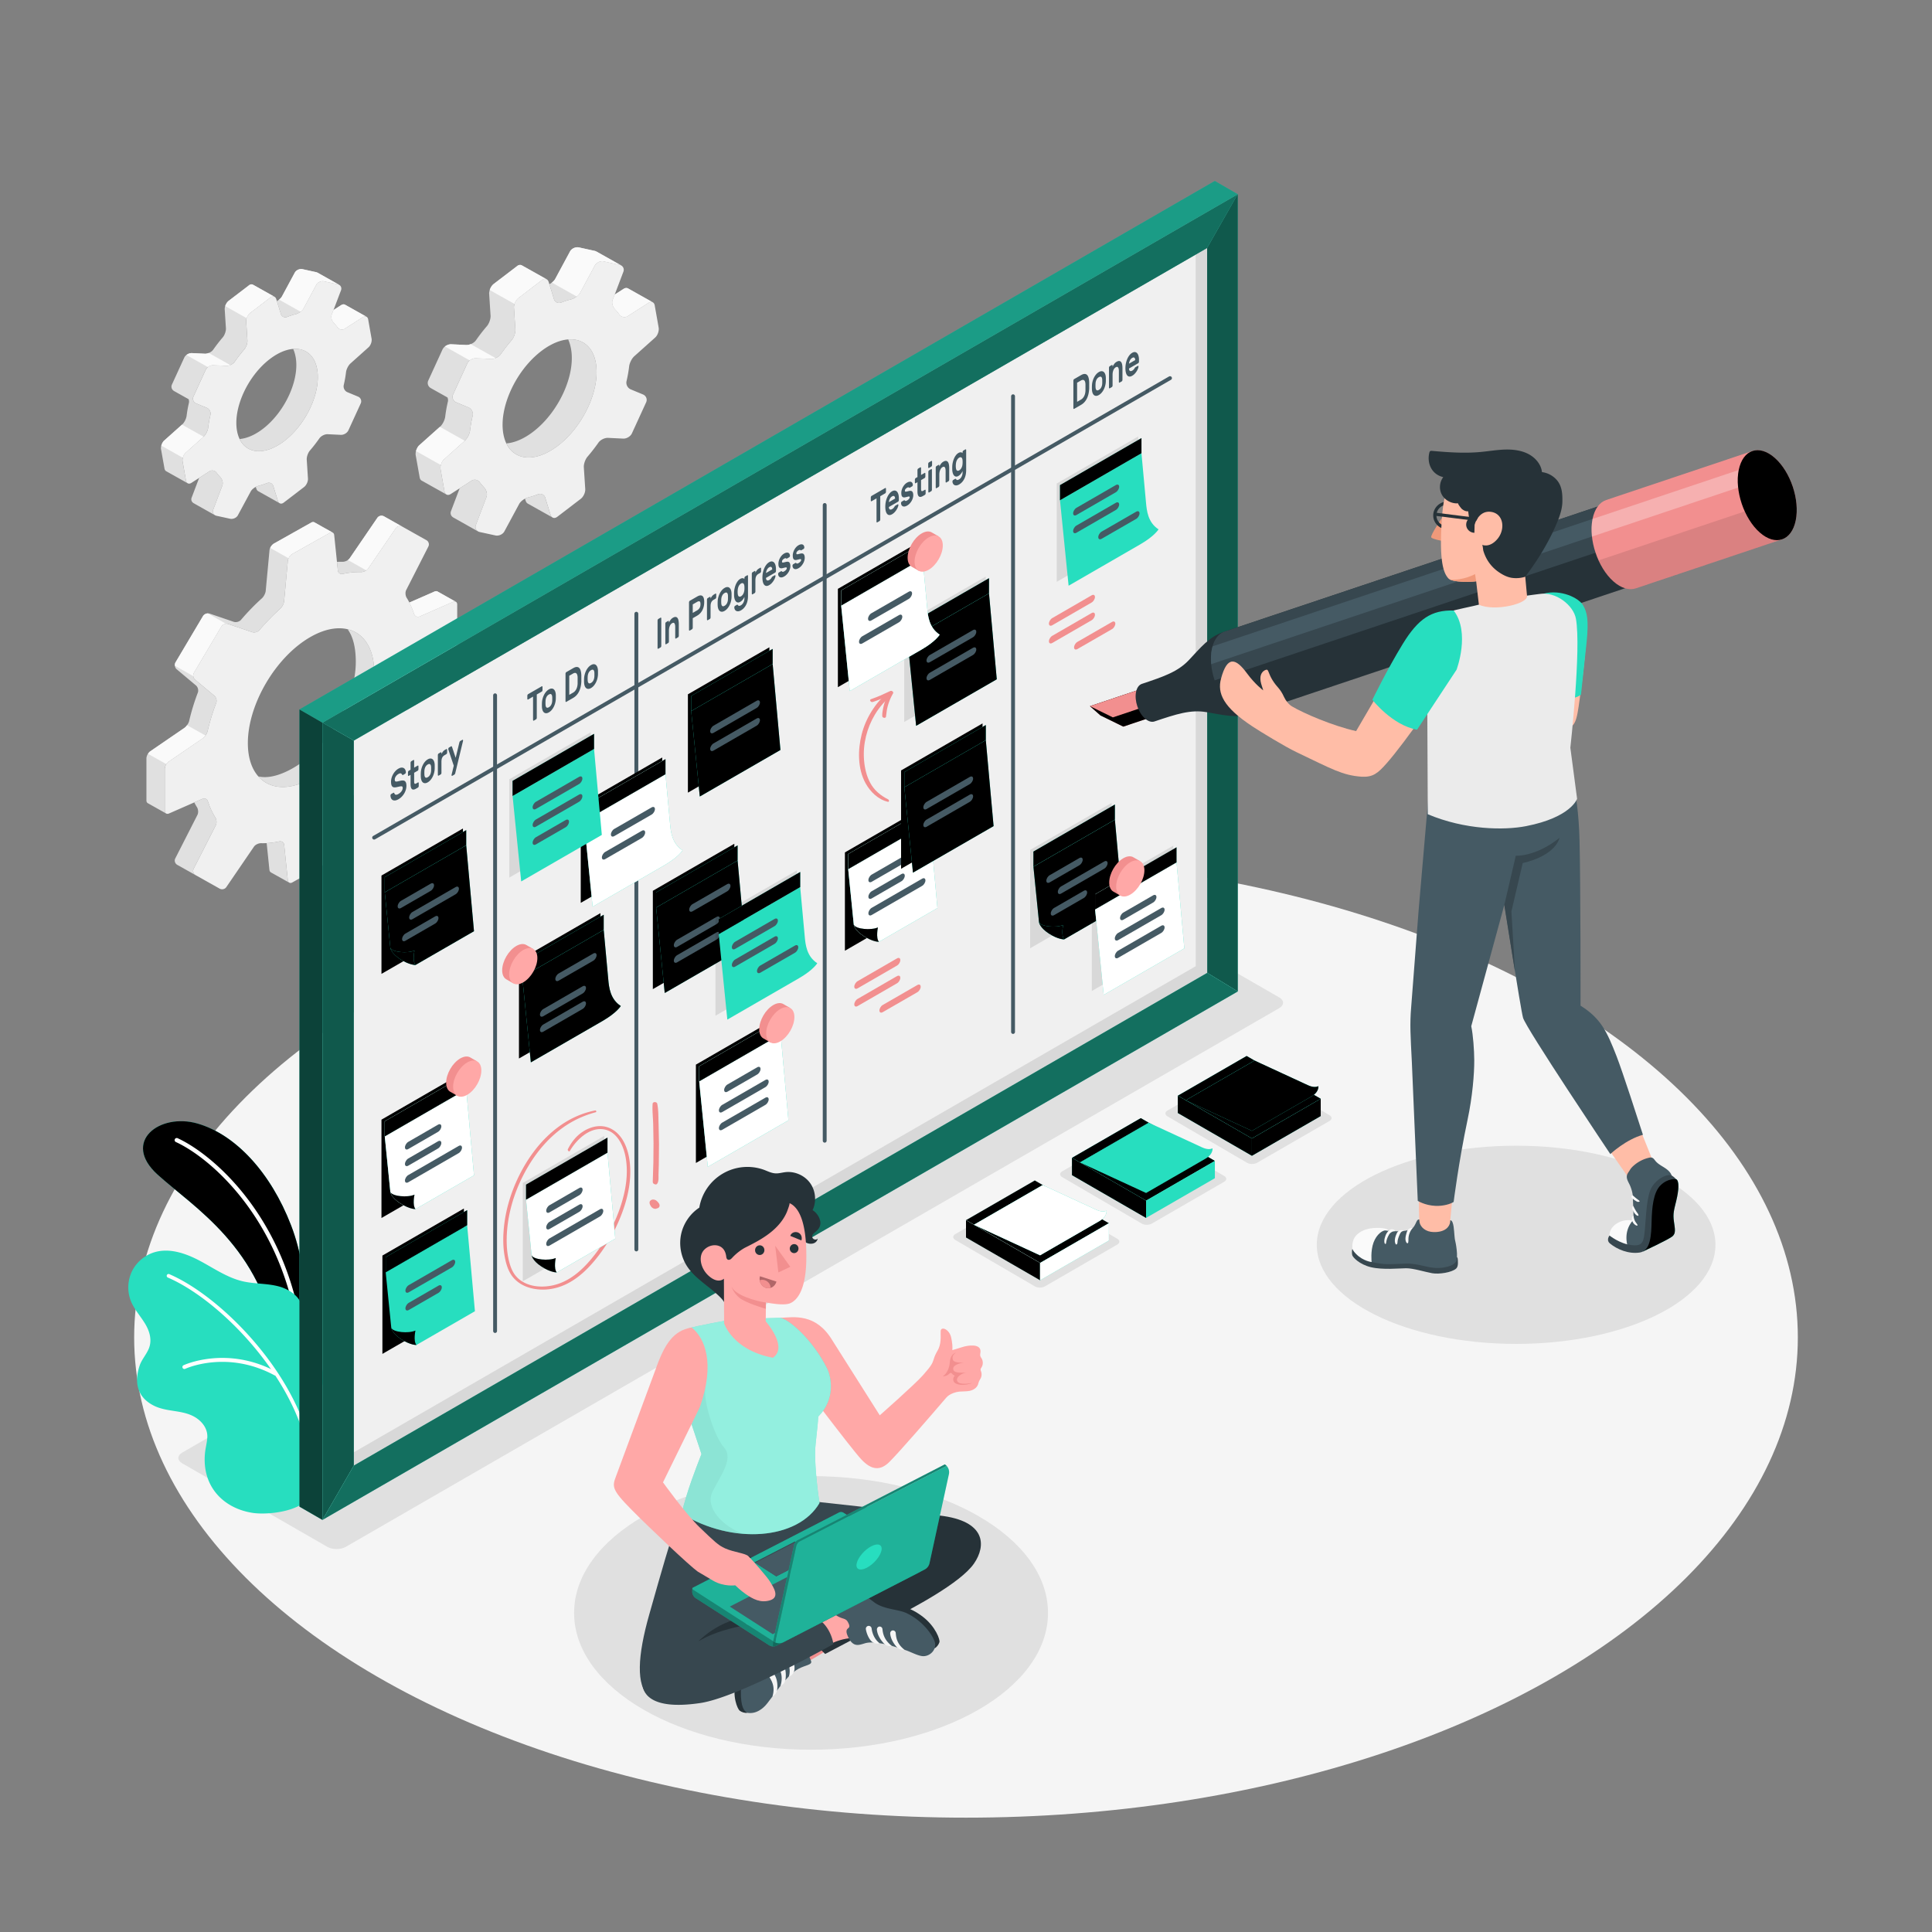 <svg xmlns="http://www.w3.org/2000/svg" viewBox="0 0 500 500" xmlns:v="https://vecta.io/nano"><rect x="0" y="0" width="500" height="500" fill="#808080" stroke="none"/><style><![CDATA[.B{fill:#27debf}.C{opacity:.1}.D{fill:#455a64}.E{fill:#fff}.F{opacity:.5}.G{fill:#f28f8f}.H{opacity:.2}.I{opacity:.4}.J{fill:#263238}.K{fill:#ffa8a7}.L{fill:#37474f}.M{fill:#fafafa}.N{fill:#e0e0e0}.O{fill:#ffbda7}.P{fill:#f5f5f5}.Q{fill:#f0f0f0}]]></style><ellipse cx="250" cy="346.118" rx="215.279" ry="124.291" class="P"/><g class="N"><path d="M84.695 400.315l-37.539-21.609c-1.328-.767-1.328-2.01 0-2.777l241.553-139.408c1.328-.767 3.482-.767 4.81 0l37.539 21.609c1.328.767 1.328 2.01 0 2.777L89.505 400.315c-1.328.767-3.482.767-4.81 0zm162.533-80.925l18.741-10.82c.717-.414 1.879-.411 2.595.006l20.587 12.014c.715.418.714 1.092-.004 1.506l-18.741 10.82c-.717.414-1.879.411-2.595-.006l-20.587-12.014c-.715-.418-.714-1.092.004-1.506zm27.674-16.254l18.741-10.82c.717-.414 1.879-.411 2.594.006l20.587 12.014c.716.418.714 1.092-.003 1.506l-18.741 10.82c-.717.414-1.879.411-2.595-.006l-20.587-12.014c-.715-.418-.713-1.092.004-1.506zm27.246-15.733l18.741-10.82c.717-.414 1.879-.411 2.595.006l20.587 12.014c.715.418.714 1.092-.004 1.506l-18.741 10.82c-.717.414-1.879.411-2.595-.006l-20.587-12.014c-.715-.418-.713-1.092.004-1.506z"/><ellipse cx="209.9" cy="417.42" rx="61.323" ry="35.405"/><ellipse cx="392.37" cy="322.153" rx="51.585" ry="25.646"/></g><use href="#B" class="B"/><use href="#B" opacity=".15"/><path d="M77.121 342.258c.037.001.074-.001.112-.009a.54.54 0 0 0 .434-.634c-5.212-28.116-23.015-43.07-31.7-47.05-.271-.127-.594-.004-.72.269s-.005.597.269.722c8.508 3.898 25.953 18.584 31.084 46.258.047.257.269.438.521.444z" class="E"/><path d="M80.06 373.006l.011-2.408c.062-2.244.301-4.508.926-6.671.614-2.126 2.064-3.82 2.571-5.936.53-2.208-.371-4.996-1.656-6.807-1.325-1.868-3.267-3.368-3.984-5.544-.902-2.736.799-5.486.064-8.009-.711-2.441-3.525-4.084-5.813-4.702-3.053-.825-6.303-.615-9.382-1.336-3.988-.935-7.432-3.359-11.048-5.283s-7.836-3.399-11.764-2.235c-2.541.753-4.729 2.622-5.87 5.013a9.62 9.62 0 0 0-.203 7.717c.88 2.125 2.494 3.852 3.674 5.827 1.153 1.928 1.817 4.233.924 6.387-.662 1.596-1.85 2.814-2.396 4.467-1.407 4.257-.622 8.079 3.622 10.258 3.14 1.612 6.75 1.152 9.892 2.574 2.278 1.031 4.196 3.142 4.022 5.747-.09 1.346-.471 2.658-.6 4.001-.846 8.797 4.963 14.391 12.463 15.484 2.622.383 7.913.079 11.542-1.688 3.783-1.841 3.015-4.8 3.137-8.523.092-2.777-.092-5.555-.132-8.333z" class="B"/><g class="E"><path d="M47.635 354.292c.099.017.205.004.303-.043.105-.05 10.748-4.967 23.073 1.667.25.13.559.041.692-.209s.04-.561-.208-.694c-12.801-6.886-23.885-1.742-23.996-1.689-.255.122-.362.427-.242.683a.51.51 0 0 0 .378.285z"/><path d="M80.775 381.408a.48.48 0 0 1-.489-.458c-.88-21.446-22.414-44.129-36.851-50.322a.48.48 0 0 1-.252-.628.48.48 0 0 1 .628-.252c14.663 6.291 36.534 29.349 37.431 51.162a.48.48 0 0 1-.458.498z"/></g><path d="M89.291 78.855v.009c-.259-.153-.611-.144-.972.081l-2.008 1.288-.444 1.171c-.268.702.018 1.63.546 2.17.324.333.629.693.916 1.09.444.603 1.24.819 1.878.405l4.682-2.999c.352-.216.694-.243.953-.099l-5.551-3.116zm-7.208 16.731c-.657-3.692-3.072-5.538-6.209-5.286a9.1 9.1 0 0 1 .648 2.161c1.036 5.853-2.776 14.155-8.503 18.54-2.11 1.612-4.182 2.467-6.005 2.611 1.878 3.926 6.634 4.295 11.575.513 5.727-4.384 9.53-12.686 8.494-18.539zm.101-25.015v.009a1.21 1.21 0 0 0-.37-.144l-3.525-.774c-.75-.162-1.647.243-1.999.9l-3.322 6.159c-.157.297-.426.567-.74.819h-.009c-.176.144-.361.27-.564.369l1.036 3.359c.222.711.962 1.018 1.665.738.74-.288 1.471-.522 2.174-.693.416-.108.87-.342 1.258-.639.315-.243.592-.531.749-.828l3.313-6.159c.361-.657 1.258-1.063 1.999-.9l3.535.774a1.34 1.34 0 0 1 .352.126l-5.552-3.116zm-9.937 59.583c-.148-.117-.268-.288-.333-.522l-1.194-3.854c-.213-.711-.953-1.026-1.666-.738-.731.288-1.462.522-2.174.693-.222.054-.453.153-.685.279l.157.495c.092.288.25.486.453.594v.009l5.442 3.044zm-6.764-56.468a.83.83 0 0 0-.389-.099c-.213 0-.435.072-.648.243l-5.293 4.043c-.074.054-.139.117-.203.189-.056.045-.093.099-.139.153-.185.234-.342.513-.463.81-.019.063-.046.135-.065.198h.009c-.092.288-.157.576-.139.828l.315 4.899c.046.747-.333 1.801-.824 2.368-.87 1.009-1.684 2.071-2.452 3.161-.259.369-.694.684-1.166.873a2.23 2.23 0 0 1-.463.135c-.074.018-.148.036-.222.036a1.16 1.16 0 0 1-.305.018l-3.396-.162h-.083c-.093 0-.185.009-.278.027-.083.009-.167.027-.25.054-.009 0-.019 0-.028.009a1.77 1.77 0 0 0-.278.108c-.176.081-.342.18-.49.297-.231.189-.426.423-.546.675l-3.192 6.969c-.287.621-.046 1.324.537 1.675l3.775 2.116c.12.306.157.639.083.954a31.08 31.08 0 0 0-.592 3.323c-.083.738-.574 1.756-1.138 2.26l-.056.045-4.636 4.142c-.083.072-.157.153-.222.243-.009.018-.019.027-.028.045-.074.09-.139.189-.185.297-.296.504-.444 1.153-.352 1.666l.888 4.971c.056.315.204.54.407.675l5.542 3.107c-.194-.126-.333-.351-.389-.657l-.879-4.97c-.056-.288-.028-.63.056-.955.13-.504.389-.991.731-1.297l4.626-4.142.056-.045c.564-.504 1.055-1.522 1.147-2.26.129-1.09.324-2.206.592-3.323a1.66 1.66 0 0 0-.944-1.846l-2.748-1.134c-.703-.297-1.027-1.09-.712-1.765l3.192-6.97c.12-.252.305-.486.546-.675.398-.315.925-.522 1.406-.495l3.405.162c.315.018.657-.054.981-.189.472-.189.907-.504 1.166-.874a43.35 43.35 0 0 1 2.452-3.161c.5-.567.87-1.621.823-2.368l-.315-4.89a2.15 2.15 0 0 1 .13-.846c.167-.531.491-1.044.879-1.342l5.283-4.043c.361-.279.749-.315 1.046-.144l-5.565-3.122zm-7.93 51.957c.259-.702-.028-1.63-.555-2.17a8.8 8.8 0 0 1-.907-1.09c-.444-.612-1.24-.819-1.878-.414l-2.674 1.711-1.943 5.115c-.213.558 0 1.117.472 1.396l-.009.009 5.579 3.134c-.481-.288-.685-.846-.472-1.405l2.387-6.286z" class="N"/><path d="M52.668 113.019l-4.626 4.142c-.342.306-.601.792-.731 1.297l-5.552-3.116c.065-.252.157-.495.278-.72.046-.108.111-.207.185-.297.009-.018.019-.027.028-.045.065-.09.139-.171.222-.243l4.636-4.142 5.56 3.124zm6.921-18.541c-.324.135-.666.207-.981.189l-3.405-.162c-.481-.027-1.009.18-1.406.495l-5.561-3.125a2.45 2.45 0 0 1 .49-.297 1.77 1.77 0 0 1 .278-.108c.009-.009.018-.009.028-.009.083-.027.167-.045.25-.054.093-.018.185-.027.278-.027h.083l3.396.162c.102.009.204 0 .305-.018l.222-.036c.148-.036.296-.09.444-.144l.019.009 5.56 3.125zm35.253-12.512c-.259-.144-.601-.117-.953.108l-4.682 2.999c-.638.405-1.434.198-1.879-.414-.287-.396-.583-.756-.916-1.089-.527-.54-.814-1.468-.546-2.17l.444-1.162 2.008-1.288c.361-.225.713-.243.972-.09v-.01l5.552 3.116zm-7.106-8.28a1.34 1.34 0 0 0-.352-.126l-3.535-.774c-.74-.162-1.638.243-1.999.9l-3.313 6.159c-.157.297-.435.585-.749.828l-5.561-3.134c.314-.252.583-.522.74-.819l3.322-6.159c.352-.657 1.249-1.063 1.999-.9l3.525.774a1.21 1.21 0 0 1 .37.144v-.009l5.553 3.116zm-16.683 3.125c-.296-.171-.685-.135-1.046.144l-5.283 4.043c-.389.297-.712.81-.879 1.342l-5.561-3.116.065-.198c.12-.297.278-.576.463-.81.046-.054.083-.108.139-.153a1.33 1.33 0 0 1 .203-.189l5.293-4.043c.213-.171.435-.243.648-.243.139 0 .268.036.389.099l5.569 3.124z" class="M"/><path d="M96.163 87.634l-.88-4.972c-.13-.735-.755-.999-1.395-.589l-4.68 2.998c-.64.41-1.439.199-1.879-.412-.283-.393-.587-.755-.912-1.087-.529-.54-.814-1.47-.549-2.169l2.387-6.283c.266-.7-.125-1.399-.873-1.562l-3.528-.768c-.748-.163-1.643.241-2 .901l-3.317 6.151c-.356.66-1.261 1.283-2.004 1.467-.71.176-1.436.408-2.173.699-.711.28-1.447-.027-1.668-.742L71.5 77.413c-.221-.714-.889-.92-1.492-.459l-5.287 4.045c-.603.461-1.052 1.438-1.004 2.183l.315 4.895c.048.744-.331 1.797-.822 2.369a40.93 40.93 0 0 0-2.455 3.162c-.432.616-1.386 1.098-2.151 1.061l-3.398-.163c-.766-.037-1.639.486-1.952 1.167l-3.195 6.971a1.31 1.31 0 0 0 .711 1.763l2.745 1.14c.705.293 1.112 1.114.943 1.841-.262 1.121-.46 2.233-.589 3.326-.087.741-.581 1.754-1.145 2.259l-4.684 4.191c-.564.505-.916 1.51-.786 2.245l.88 4.972c.13.735.755.999 1.395.589l4.681-2.997c.64-.41 1.439-.199 1.879.412a9.51 9.51 0 0 0 .912 1.088c.529.54.814 1.47.549 2.169l-2.387 6.283c-.266.7.125 1.399.873 1.562l3.527.768c.748.163 1.643-.241 2-.901l3.317-6.151c.356-.66 1.261-1.283 2.004-1.467.71-.176 1.435-.408 2.173-.699.71-.28 1.447.027 1.668.742l1.193 3.853c.221.714.889.919 1.492.458l5.286-4.045c.603-.461 1.052-1.438 1.004-2.183l-.315-4.895c-.048-.744.331-1.797.823-2.369a40.63 40.63 0 0 0 2.455-3.162c.432-.616 1.386-1.098 2.151-1.061l3.399.163c.766.037 1.639-.486 1.952-1.167l3.195-6.971a1.31 1.31 0 0 0-.711-1.763l-2.746-1.14c-.705-.293-1.112-1.114-.942-1.842.262-1.121.46-2.233.588-3.325.087-.741.581-1.754 1.145-2.259l4.684-4.192c.563-.505.915-1.51.785-2.245zm-22.578 26.492c-5.73 4.384-11.215 3.19-12.251-2.666s2.769-14.158 8.499-18.541 11.214-3.191 12.251 2.666-2.769 14.157-8.499 18.541z" class="Q"/><path d="M162.527 74.641v.01c-.299-.177-.705-.166-1.121.094l-2.317 1.486-.513 1.351c-.31.811.021 1.881.63 2.504.374.384.726.8 1.057 1.257.513.696 1.431.946 2.168.468l5.403-3.46c.406-.249.801-.281 1.1-.114l-6.407-3.596zm-8.319 19.308c-.758-4.261-3.545-6.391-7.165-6.1.32.707.577 1.538.747 2.494 1.196 6.755-3.203 16.336-9.813 21.396-2.435 1.86-4.827 2.847-6.93 3.014 2.168 4.531 7.656 4.957 13.359.592 6.61-5.06 10.998-14.641 9.802-21.396zm.118-28.868v.01c-.128-.073-.267-.135-.427-.166l-4.068-.894c-.865-.187-1.901.281-2.307 1.039l-3.833 7.108c-.182.343-.491.655-.854.946h-.011c-.203.166-.416.312-.651.426l1.196 3.876c.256.821 1.111 1.174 1.922.852.854-.332 1.698-.603 2.509-.8.481-.125 1.004-.395 1.452-.738.363-.28.684-.613.865-.956l3.823-7.108c.416-.758 1.452-1.226 2.306-1.039l4.079.894c.15.031.288.083.406.145l-6.407-3.595zm-11.469 68.762c-.171-.135-.31-.333-.384-.603l-1.378-4.448c-.246-.821-1.1-1.185-1.922-.852a18.83 18.83 0 0 1-2.509.8c-.256.062-.523.177-.79.322l.182.572c.107.333.288.561.523.686v.01l6.278 3.513zm-7.806-65.167c-.139-.073-.288-.114-.449-.114-.246 0-.502.083-.747.281l-6.108 4.666c-.085.062-.16.135-.235.218-.064.052-.107.114-.16.177-.214.27-.395.592-.534.935-.021.073-.053.156-.075.229h.011c-.107.333-.182.665-.16.956l.363 5.653c.053.863-.384 2.078-.95 2.733-1.004 1.164-1.943 2.39-2.83 3.647-.299.426-.801.79-1.345 1.008-.182.073-.352.125-.534.156-.085.021-.171.042-.256.042-.117.021-.235.031-.352.021l-3.919-.187h-.096c-.107 0-.214.01-.32.031-.096.01-.192.031-.288.062-.011 0-.021 0-.032.01a1.98 1.98 0 0 0-.32.125c-.203.094-.395.208-.566.343-.267.218-.491.488-.63.779l-3.684 8.043c-.331.717-.053 1.528.619 1.933l4.357 2.442c.139.353.182.738.096 1.102a35.58 35.58 0 0 0-.683 3.835c-.096.852-.662 2.026-1.313 2.608l-.064.052-5.35 4.78a1.63 1.63 0 0 0-.256.281c-.011.021-.021.031-.032.052-.085.104-.16.218-.214.343-.342.582-.513 1.33-.406 1.923l1.025 5.736c.064.364.235.624.47.779l6.396 3.585c-.224-.146-.384-.405-.449-.759l-1.015-5.736c-.064-.333-.032-.728.064-1.102.149-.582.449-1.143.844-1.496l5.339-4.78.064-.052c.651-.582 1.217-1.756 1.324-2.608.149-1.257.374-2.546.683-3.834.192-.842-.278-1.787-1.089-2.13l-3.171-1.309c-.812-.343-1.185-1.257-.822-2.037l3.684-8.043a2.2 2.2 0 0 1 .63-.779c.459-.364 1.068-.603 1.623-.572l3.93.187a2.61 2.61 0 0 0 1.132-.218c.544-.218 1.046-.582 1.345-1.008.886-1.257 1.837-2.484 2.83-3.648.577-.655 1.004-1.871.95-2.733l-.363-5.643c-.021-.301.032-.644.149-.977.192-.613.566-1.206 1.014-1.548l6.097-4.666c.417-.322.865-.364 1.207-.166l-6.429-3.608zm-9.151 59.961c.299-.81-.032-1.881-.641-2.504a10.12 10.12 0 0 1-1.046-1.257c-.513-.707-1.431-.946-2.168-.478l-3.086 1.974-2.242 5.902c-.246.644 0 1.289.545 1.611l-.011.01 6.439 3.617c-.555-.333-.79-.977-.544-1.621l2.754-7.254z" class="N"/><path d="M120.262 114.067l-5.339 4.78c-.395.353-.694.914-.844 1.496l-6.407-3.596c.075-.291.181-.571.32-.831a1.4 1.4 0 0 1 .214-.343c.011-.021.021-.031.032-.052a1.63 1.63 0 0 1 .256-.281l5.35-4.78 6.418 3.607zm7.987-21.396a2.61 2.61 0 0 1-1.132.218l-3.93-.187c-.555-.031-1.164.208-1.623.572l-6.418-3.606c.171-.135.363-.249.566-.343.107-.052.214-.093.32-.125.011-.01.021-.01.032-.01.096-.031.192-.052.288-.062a1.66 1.66 0 0 1 .32-.031h.096l3.919.187c.118.01.235 0 .352-.021l.256-.042c.171-.042.342-.104.513-.166l.021.01 6.42 3.606zm40.684-14.44c-.299-.166-.694-.135-1.1.125l-5.403 3.46c-.737.468-1.655.229-2.168-.478-.331-.457-.673-.873-1.057-1.257-.609-.624-.94-1.694-.63-2.504l.513-1.341 2.317-1.486c.417-.26.822-.281 1.121-.104v-.01l6.407 3.595zm-8.2-9.555c-.117-.062-.256-.114-.406-.145l-4.079-.894c-.854-.187-1.89.281-2.306 1.039l-3.823 7.108c-.182.343-.502.675-.865.956l-6.418-3.616c.363-.291.673-.603.854-.946l3.833-7.108c.406-.759 1.442-1.226 2.307-1.039l4.068.894c.16.031.299.094.427.166v-.01l6.408 3.595zm-19.253 3.606c-.342-.197-.79-.156-1.207.166l-6.097 4.666c-.449.343-.822.935-1.014 1.548l-6.418-3.596.075-.229c.139-.343.32-.665.534-.935.053-.062.096-.125.16-.177.075-.083.15-.156.235-.218l6.108-4.666c.245-.198.502-.281.747-.281a.97.97 0 0 1 .449.114l6.428 3.608z" class="M"/><path d="M170.457 84.772l-1.015-5.738c-.15-.848-.871-1.152-1.61-.679l-5.401 3.459c-.739.473-1.661.229-2.168-.476a10.94 10.94 0 0 0-1.053-1.255c-.61-.623-.94-1.696-.633-2.504l2.755-7.251c.307-.807-.144-1.614-1.008-1.802l-4.071-.886c-.863-.188-1.896.278-2.307 1.04l-3.828 7.099c-.411.762-1.456 1.481-2.313 1.693-.82.203-1.657.471-2.508.806-.82.323-1.67-.032-1.925-.856l-1.376-4.446c-.255-.824-1.026-1.061-1.721-.529l-6.101 4.668c-.695.532-1.214 1.66-1.159 2.519l.364 5.649c.055.859-.382 2.073-.949 2.734-1 1.163-1.946 2.385-2.833 3.649-.499.711-1.599 1.267-2.482 1.225l-3.922-.188c-.883-.043-1.892.56-2.252 1.347l-3.688 8.045c-.36.786.007 1.697.821 2.035l3.168 1.315a1.9 1.9 0 0 1 1.088 2.125 34.73 34.73 0 0 0-.679 3.838c-.101.855-.671 2.024-1.322 2.607l-5.406 4.837c-.651.583-1.057 1.743-.907 2.591l1.015 5.738c.15.848.871 1.152 1.61.679l5.402-3.459c.739-.473 1.661-.229 2.168.476.326.453.678.872 1.053 1.255.61.624.94 1.696.633 2.504l-2.754 7.25c-.307.807.144 1.614 1.008 1.802l4.07.886c.863.188 1.896-.278 2.308-1.04l3.828-7.099c.411-.762 1.456-1.48 2.313-1.693.819-.203 1.656-.471 2.507-.806.82-.323 1.67.032 1.925.856l1.377 4.446c.255.824 1.026 1.061 1.721.529l6.1-4.667c.695-.532 1.214-1.66 1.159-2.519l-.364-5.649c-.055-.859.382-2.073.949-2.734 1-1.163 1.946-2.385 2.833-3.649.499-.711 1.599-1.267 2.482-1.225l3.922.188c.883.042 1.892-.561 2.252-1.347l3.688-8.045c.36-.786-.007-1.697-.821-2.035l-3.169-1.315c-.814-.338-1.284-1.286-1.087-2.125.302-1.293.531-2.576.679-3.837.101-.855.67-2.024 1.322-2.607l5.406-4.837c.65-.583 1.056-1.743.906-2.592zm-26.055 30.573c-6.612 5.059-12.943 3.681-14.139-3.077s3.195-16.339 9.808-21.398 12.942-3.682 14.138 3.076-3.195 16.34-9.807 21.399z" class="Q"/><path d="M55.851 213.577c.298-.58.217-1.473-.129-2.029-.773-1.23-1.417-2.616-1.924-4.159a1.02 1.02 0 0 0-1.433-.642l-2.085.916c.209.423.435.83.684 1.214.346.556.427 1.449.129 2.029l-5.739 11.264c-.298.58-.064 1.316.507 1.645l4.717 2.647c-.539-.345-.757-1.057-.467-1.621l5.74-11.264zm25.499-78.408a.65.65 0 0 0-.306-.071c-.153 0-.314.039-.475.133l-9.675 5.436-.145.094c-.048.039-.097.07-.145.117a1.94 1.94 0 0 0-.137.125 2.93 2.93 0 0 0-.249.298c-.266.345-.443.76-.475 1.128l-.974 10.473c-.056.65-.515 1.52-1.006 1.958-1.883 1.692-3.678 3.548-5.377 5.538-.418.501-1.264.736-1.899.525l-6.206-2.115c-.161-.055-.322-.078-.491-.063h-.032c-.024-.008-.048 0-.072.008-.032-.008-.064 0-.089.008-.064.008-.129.024-.185.039-.193.055-.378.141-.539.274-.04.024-.072.047-.105.086-.097.078-.169.172-.233.282l-7.115 11.984c-.153.266-.193.58-.153.877.032.345.193.681.467.909l4.982 4.183c.507.423.716 1.253.483 1.864a55.46 55.46 0 0 0-2.238 7.3c-.081.345-.282.752-.547 1.112-.048.071-.105.149-.169.212l-.161.188a3.35 3.35 0 0 1-.362.313l-8.838 6.055c-.056.039-.113.078-.161.125a1.42 1.42 0 0 0-.153.157c-.394.415-.676 1.05-.676 1.567v10.872c0 .337.137.58.346.697l4.765 2.679c-.209-.125-.346-.368-.346-.705v-10.872c0-.384.153-.83.386-1.206a2.26 2.26 0 0 1 .596-.65l8.838-6.047c.242-.164.483-.423.692-.705.257-.36.467-.775.547-1.128.563-2.428 1.32-4.872 2.238-7.292.233-.611.024-1.441-.483-1.864l-4.982-4.183c-.274-.227-.435-.564-.467-.909-.056-.305 0-.619.153-.877l7.115-11.985c.242-.407.708-.666 1.183-.697.193-.016.386 0 .563.063l6.206 2.115c.636.212 1.481-.023 1.908-.525 1.69-1.99 3.485-3.854 5.369-5.538.491-.439.95-1.308 1.006-1.958l.974-10.473a1.88 1.88 0 0 1 .177-.627c.209-.47.572-.909.974-1.136l9.675-5.436c.274-.149.531-.172.732-.094l-4.709-2.638zm-6.544 93.236c-.177-.117-.29-.329-.322-.619l-.942-9.141c-.064-.65-.644-1.026-1.296-.885-1.111.235-2.189.384-3.236.431l.716 6.932c.032.305.177.533.37.635v.008l4.71 2.639zm15.156-65.554c1.384 1.864 2.117 4.715 2.117 8.436 0 10.144-7.317 22.473-16.348 27.549-3.517 1.982-6.52 2.64-8.87 2.099 2.922 3.313 7.936 3.768 13.627.572 9.031-5.076 16.347-17.405 16.347-27.556.001-6.181-2.712-10.113-6.873-11.1zm9.409-29.225c-.58-.329-1.344-.149-1.715.392l-7.155 10.465c-.032.047-.064.086-.105.133-.048.055-.105.118-.169.165-.024.031-.056.055-.097.078-.032.031-.064.055-.097.078-.41.29-.95.462-1.409.454-.467-.016-.934-.008-1.417.023l.225 2.217c.072.65.644 1.026 1.296.885 1.618-.345 3.179-.493 4.66-.454.451.008.99-.165 1.401-.454.193-.133.354-.282.467-.454l7.156-10.473c.362-.533 1.111-.705 1.69-.392l-4.731-2.663zm13.845 19.441c-.048-.023-.105-.047-.153-.055a.97.97 0 0 0-.596.07l-6.52 2.859a11.93 11.93 0 0 1 .443.909c.129.266.241.541.346.823.032.055.056.11.064.164.121.29.225.58.322.885.024.055.04.11.056.165a1.11 1.11 0 0 0 .258.431c.04.039.08.078.121.102.024.023.056.039.08.055a.65.65 0 0 0 .249.11c.032.016.064.023.089.023.137.031.274.031.41 0v-.008c.016 0 .032-.008.04-.008.064-.016.121-.031.185-.063l8.612-3.775c.233-.11.459-.125.636-.055.048.008.089.023.121.047l-4.763-2.679z" class="N"/><g class="M"><path d="M104.104 136.289c-.58-.313-1.328-.141-1.69.392l-7.156 10.473c-.113.172-.274.321-.467.454l-4.757-2.671-.008-.008c.073-.047.145-.094.201-.149.064-.047.121-.11.169-.165l.105-.133 7.155-10.465c.37-.54 1.135-.721 1.715-.392l4.733 2.664zM53.17 190.352c-.209.282-.451.541-.692.705l-8.838 6.047c-.225.157-.427.384-.596.65l-4.741-2.663c.08-.133.169-.258.266-.368a1.42 1.42 0 0 1 .153-.157c.048-.047.105-.086.161-.125l8.838-6.055a3.17 3.17 0 0 0 .362-.313l.161-.188.161-.212h.008l4.757 2.679zm5.305-28.935c-.475.031-.942.29-1.183.697l-7.115 11.985c-.153.258-.209.572-.153.877l-4.757-2.671c-.04-.298 0-.611.153-.877l7.115-11.984a1 1 0 0 1 .233-.282c.032-.039.064-.063.105-.086.161-.133.346-.219.539-.274a1.26 1.26 0 0 1 .185-.039c.024-.008.056-.016.089-.008.024-.008.048-.016.072-.008.008-.008.016-.008.024-.008l.008.008 4.685 2.67zm27.583-23.608c-.201-.078-.459-.055-.732.094l-9.675 5.436c-.402.227-.765.666-.974 1.136l-4.749-2.671a3.06 3.06 0 0 1 .29-.501 3.07 3.07 0 0 1 .249-.298l.137-.125c.048-.047.097-.078.145-.117l.145-.094 9.675-5.436c.161-.094.322-.133.475-.133a.64.64 0 0 1 .306.071l4.708 2.638zm27.158 15.258l4.765 2.679a.27.27 0 0 0-.121-.047c-.177-.071-.402-.055-.636.055l-8.612 3.775a1.01 1.01 0 0 1-1.175-.212 1.11 1.11 0 0 1-.258-.431l-.056-.165-.322-.885a.46.46 0 0 0-.064-.164l-.346-.823-.443-.909 6.52-2.859c.217-.094.418-.11.596-.07.048.016.105.039.153.063v-.007z"/><path d="M117.981 155.746h.008v.008h-.008z"/></g><g class="Q"><path d="M118.324 167.317v-10.873c0-.649-.493-.959-1.101-.692l-8.612 3.778c-.608.267-1.233-.028-1.434-.646-.501-1.54-1.147-2.927-1.92-4.155-.348-.553-.427-1.449-.131-2.031l5.74-11.264c.296-.581.068-1.316-.509-1.64l-6.229-3.5c-.577-.324-1.345-.149-1.714.391l-7.154 10.47c-.369.54-1.206.922-1.873.905-1.48-.038-3.037.112-4.658.46-.651.14-1.225-.24-1.292-.886l-.944-9.147c-.066-.646-.589-.906-1.166-.582l-9.675 5.436c-.577.324-1.094 1.111-1.154 1.758l-.969 10.477c-.06.646-.516 1.517-1.006 1.956a57.54 57.54 0 0 0-5.375 5.536c-.425.5-1.271.738-1.901.524l-6.211-2.111c-.63-.214-1.41.068-1.743.63l-7.113 11.99a1.45 1.45 0 0 0 .311 1.785l4.984 4.179c.505.424.716 1.256.484 1.865a55.46 55.46 0 0 0-2.239 7.298c-.146.633-.692 1.452-1.238 1.825l-8.839 6.055a2.52 2.52 0 0 0-.987 1.851v10.872c0 .649.493.959 1.101.692l8.612-3.778c.608-.267 1.233.028 1.434.646.501 1.54 1.146 2.927 1.919 4.156.348.553.427 1.45.131 2.031l-5.74 11.263c-.296.581-.068 1.316.509 1.64l6.229 3.499c.577.325 1.345.149 1.714-.391l7.154-10.469c.369-.54 1.207-.922 1.874-.905 1.48.037 3.037-.112 4.658-.46.651-.14 1.225.24 1.292.886l.944 9.147c.067.646.589.906 1.166.582l9.675-5.437c.577-.324 1.094-1.111 1.154-1.758l.968-10.475c.06-.646.516-1.517 1.006-1.956 1.883-1.687 3.681-3.546 5.374-5.535a1.89 1.89 0 0 1 1.901-.525l6.211 2.11a1.54 1.54 0 0 0 1.744-.63l7.113-11.989a1.45 1.45 0 0 0-.311-1.785l-4.984-4.179c-.505-.424-.716-1.257-.484-1.865.924-2.422 1.679-4.868 2.24-7.298.146-.633.692-1.452 1.238-1.825l8.839-6.055a2.52 2.52 0 0 0 .987-1.851zM80.49 201.506c-9.027 5.072-16.346.96-16.346-9.184s7.319-22.479 16.346-27.552 16.345-.96 16.345 9.184-7.318 22.479-16.345 27.552z"/><path d="M91.572 379.286L312.436 251.77l-.028-187.602-220.837 127.5z"/></g><use href="#C" class="B"/><g class="F"><use href="#C"/></g><use href="#D" class="B"/><g opacity=".6"><use href="#D"/></g><use href="#E" class="B"/><g opacity=".6"><use href="#E"/></g><use href="#F" class="B"/><g class="F"><use href="#F"/></g><use href="#G" class="B"/><g opacity=".3"><use href="#G"/></g><use href="#H" class="B"/><g opacity=".7"><use href="#H"/></g><g class="C"><path d="M312.408 64.168l-2.978 1.718.027 184.166L91.57 375.849l.002 3.437L312.436 251.77z"/></g><path d="M154.065 287.379c-8.952 1.742-15.53 8.621-19.527 16.498-2.296 4.525-3.807 9.487-4.195 14.557-.168 2.191-.139 4.412.24 6.58.306 1.754.808 3.614 1.847 5.088 2.164 3.068 6.238 4 9.786 3.535 4.382-.573 7.917-3.188 10.803-6.398 3.284-3.653 5.861-7.98 7.666-12.541 1.749-4.419 2.855-9.273 2.283-14.042-.401-3.343-1.798-7.151-5.074-8.654-3.237-1.484-6.948.168-9.146 2.703-.712.821-1.303 1.747-1.789 2.718-.142.284.33.77.517.448 1.703-2.929 5.189-6.285 8.929-5.57 3.318.634 4.939 4.164 5.494 7.155.814 4.387.002 8.967-1.43 13.138a42.27 42.27 0 0 1-6.635 12.225c-2.564 3.282-5.749 6.379-9.833 7.589-3.358.995-7.597.801-10.189-1.832-1.186-1.205-1.775-2.883-2.15-4.5-.453-1.955-.578-3.984-.519-5.986.144-4.827 1.389-9.666 3.377-14.054 3.36-7.416 8.859-14.119 16.593-17.174a27.93 27.93 0 0 1 3.1-1.029c.214-.057.069-.496-.148-.454h0z" class="G"/><path d="M140.206 177.611c.053-.03.098-.027.135.01s.059.096.059.176v.781a.55.55 0 0 1-.059.242c-.037.081-.082.136-.135.166l-1.287.743v6.028c0 .081-.02.162-.057.242s-.084.136-.135.166l-.58.334c-.051.03-.098.027-.135-.009s-.057-.095-.057-.176v-6.028l-1.287.743c-.053.03-.098.027-.137-.009s-.057-.095-.057-.176v-.781c0-.08.02-.16.057-.242a.37.37 0 0 1 .137-.167l3.538-2.043zm1.844.806c.262-.151.498-.225.711-.223s.395.069.551.199a1.36 1.36 0 0 1 .371.555 2.71 2.71 0 0 1 .16.854l.006.249v.309.302l-.006.252c-.02.348-.074.695-.164 1.041a4.91 4.91 0 0 1-.367.976 4.2 4.2 0 0 1-.551.83 2.74 2.74 0 0 1-.711.598c-.262.151-.5.226-.711.223a.86.86 0 0 1-.551-.194c-.155-.128-.277-.311-.369-.551a2.93 2.93 0 0 1-.164-.852l-.01-.242-.004-.3.004-.311.01-.259c.016-.345.068-.691.162-1.039s.217-.675.371-.984a3.98 3.98 0 0 1 .551-.834 2.71 2.71 0 0 1 .711-.599zm.863 1.975c-.014-.218-.049-.388-.104-.506s-.123-.199-.203-.24-.17-.051-.264-.029a1.12 1.12 0 0 0-.293.12 1.66 1.66 0 0 0-.293.218c-.096.088-.184.2-.264.334a2.15 2.15 0 0 0-.205.475c-.055.181-.09.392-.104.626l-.01.227-.004.277.004.279.01.208c.014.219.049.389.104.506s.123.199.205.24.168.051.264.029a1.05 1.05 0 0 0 .293-.12 1.64 1.64 0 0 0 .293-.219 1.51 1.51 0 0 0 .264-.334 2.15 2.15 0 0 0 .203-.475c.055-.181.09-.391.104-.626a2.1 2.1 0 0 0 .008-.218v-.281-.274l-.008-.217zm5.403-7.463c.352-.203.658-.309.916-.315s.477.072.65.235.309.406.4.726.148.706.168 1.157v1.628c-.02.473-.074.923-.168 1.351a5.47 5.47 0 0 1-.396 1.186c-.17.363-.385.69-.639.979s-.555.535-.896.732l-1.801 1.04c-.053.03-.098.027-.135-.01s-.059-.095-.059-.176v-7.106a.56.56 0 0 1 .059-.242c.037-.081.082-.136.135-.166l1.766-1.019zm1.17 2.36c-.008-.229-.039-.431-.088-.603s-.125-.306-.223-.4-.221-.14-.367-.139-.324.06-.529.179l-.957.553v4.95l.994-.574c.195-.113.363-.252.506-.42a2.42 2.42 0 0 0 .357-.552c.096-.201.168-.42.219-.654a3.95 3.95 0 0 0 .088-.711v-1.629zm3.474-3.171c.262-.151.498-.225.711-.223s.395.069.549.199.279.316.371.555a2.76 2.76 0 0 1 .162.854l.006.249v.309.302l-.006.252c-.02.348-.074.695-.164 1.041s-.213.671-.369.976a4.11 4.11 0 0 1-.549.83 2.76 2.76 0 0 1-.711.598c-.262.151-.5.226-.711.223a.86.86 0 0 1-.551-.194c-.155-.128-.277-.311-.369-.551a2.93 2.93 0 0 1-.164-.852l-.01-.242-.004-.3.004-.311.01-.259c.016-.345.068-.691.162-1.039a5.15 5.15 0 0 1 .371-.984 3.98 3.98 0 0 1 .551-.834 2.71 2.71 0 0 1 .711-.599zm.863 1.975c-.014-.218-.049-.388-.104-.506s-.123-.199-.203-.24-.17-.051-.264-.029a1.12 1.12 0 0 0-.293.12 1.59 1.59 0 0 0-.293.218 1.54 1.54 0 0 0-.266.334 2.17 2.17 0 0 0-.203.475c-.055.182-.09.392-.104.626l-.01.227-.006.277.006.279.01.208c.014.219.049.389.104.506s.123.199.203.24.17.051.266.029a1.08 1.08 0 0 0 .293-.12 1.64 1.64 0 0 0 .293-.219 1.51 1.51 0 0 0 .264-.334 2.1 2.1 0 0 0 .203-.475c.055-.181.09-.391.104-.627l.008-.218v-.281-.274l-.008-.216zm-50.745 24.854c.32-.185.601-.281.844-.289s.445.039.607.145a.98.98 0 0 1 .368.442c.083.191.131.389.14.596a.47.47 0 0 1-.054.246.39.39 0 0 1-.139.163l-.5.289c-.081.047-.143.059-.183.034s-.077-.067-.111-.128a.56.56 0 0 0-.324-.291c-.145-.052-.361.005-.647.17a1.92 1.92 0 0 0-.354.265c-.111.104-.21.22-.292.345s-.149.256-.196.394a1.23 1.23 0 0 0-.072.416c0 .169.022.293.067.373s.122.128.229.143.249.005.425-.03l.658-.149c.285-.069.531-.1.738-.091s.377.065.508.169.229.255.293.452.096.447.096.747a3.64 3.64 0 0 1-.143 1.001c-.096.337-.23.658-.407.96a4.44 4.44 0 0 1-.649.854 3.95 3.95 0 0 1-.865.676c-.267.154-.521.251-.764.293s-.459.022-.647-.056a.93.93 0 0 1-.453-.414c-.114-.199-.179-.455-.193-.77a.46.46 0 0 1 .054-.245c.041-.079.087-.133.14-.163l.5-.289c.081-.047.143-.06.186-.041s.079.065.107.136a1.1 1.1 0 0 0 .121.215c.047.067.111.116.192.143s.184.028.304.005a1.56 1.56 0 0 0 .454-.19c.143-.083.281-.179.415-.289a2.13 2.13 0 0 0 .35-.367 1.91 1.91 0 0 0 .243-.426c.062-.149.093-.309.093-.477 0-.161-.033-.273-.101-.337s-.167-.094-.304-.088a2.57 2.57 0 0 0-.503.082l-.693.147a2.17 2.17 0 0 1-.625.047c-.179-.018-.327-.081-.443-.191s-.203-.266-.261-.471-.085-.473-.085-.803.047-.661.143-.996a4.27 4.27 0 0 1 .393-.941c.167-.294.365-.564.597-.813a3.16 3.16 0 0 1 .743-.603zm4.102 3.373c0 .228.039.386.118.477s.225.073.439-.05l.436-.252c.052-.03.098-.027.136.01s.058.096.058.176v.727a.56.56 0 0 1-.058.242.36.36 0 0 1-.136.166l-.529.306c-.447.258-.792.29-1.032.095s-.36-.636-.36-1.326v-2.365l-.472.272c-.053.031-.098.027-.136-.009s-.058-.095-.058-.176v-.726a.56.56 0 0 1 .058-.242c.038-.081.083-.136.136-.167l.472-.272v-1.793a.56.56 0 0 1 .058-.242c.038-.081.082-.136.135-.166l.543-.313c.053-.03.099-.027.137.009s.057.095.057.176v1.793l.922-.532c.052-.03.097-.027.136.009s.057.095.057.176v.726c0 .081-.019.161-.057.242s-.084.136-.136.167l-.922.532v2.33zm3.522-5.796c.262-.151.499-.225.711-.223a.84.84 0 0 1 .551.199 1.35 1.35 0 0 1 .371.555c.093.24.146.525.16.854l.007.249v.309.302l-.007.252c-.019.348-.073.695-.164 1.041a4.91 4.91 0 0 1-.367.976c-.156.307-.339.583-.551.83s-.449.447-.711.598-.499.226-.711.223-.396-.066-.551-.194-.277-.311-.367-.551-.146-.525-.164-.852l-.012-.242-.003-.3.003-.311.012-.259a4.76 4.76 0 0 1 .16-1.039c.093-.347.217-.675.371-.984s.339-.588.551-.835a2.8 2.8 0 0 1 .711-.598zm.865 1.976a1.51 1.51 0 0 0-.104-.506c-.055-.118-.123-.199-.204-.24s-.169-.051-.264-.029-.192.063-.293.12-.197.131-.293.218-.184.2-.264.334-.15.294-.204.475a2.79 2.79 0 0 0-.104.626l-.011.227-.004.277.004.279.011.208c.014.219.049.389.104.506s.123.199.204.24.168.051.264.029.192-.062.293-.12.197-.13.293-.219a1.48 1.48 0 0 0 .264-.334c.081-.135.149-.293.204-.475s.09-.391.104-.626l.006-.218v-.281-.274l-.006-.217zm3.486-3.058c-.285.165-.492.382-.618.649s-.189.621-.189 1.061v2.86c0 .081-.019.161-.057.242a.36.36 0 0 1-.136.166l-.543.314c-.053.03-.098.027-.137-.009s-.057-.095-.057-.176v-5.126c0-.081.019-.161.057-.242s.084-.136.137-.166l.543-.314c.052-.03.097-.027.136.009s.057.095.057.176v.253c.125-.248.257-.46.396-.636a1.93 1.93 0 0 1 .555-.462l.321-.186c.052-.03.097-.027.135.01s.058.095.058.176v.725a.56.56 0 0 1-.058.242c-.038.081-.083.136-.135.166l-.465.268zm2.38 2.719l-1.415-4.221c-.005-.02-.006-.044-.006-.073 0-.081.019-.161.057-.242s.083-.136.136-.167l.535-.309c.058-.033.107-.033.15.001s.071.076.086.126l.95 2.851.95-3.948c.014-.067.043-.142.086-.226s.093-.141.15-.174l.536-.31c.052-.03.098-.027.136.01s.058.095.058.176a.41.41 0 0 1-.008.081l-2.008 8.331c-.015.067-.042.142-.085.225s-.094.142-.15.174l-.536.31c-.052.03-.098.027-.136-.009s-.057-.095-.057-.176c0-.029.002-.056.007-.081l.564-2.349zm52.934-30.271c-.052.03-.097.027-.135-.01s-.058-.095-.058-.176v-7.106c0-.08.019-.16.058-.242s.083-.136.135-.166l.579-.334c.052-.03.098-.027.136.009s.057.096.057.176v7.106c0 .081-.019.161-.057.242s-.084.136-.136.167l-.579.334zm5.309-3.362a.56.56 0 0 1-.058.242c-.038.081-.083.136-.136.167l-.543.314c-.053.03-.098.027-.136-.01s-.057-.095-.057-.176v-2.794c0-.44-.067-.753-.2-.941s-.338-.2-.614-.041c-.253.146-.451.392-.597.74s-.218.742-.218 1.183v2.794a.58.58 0 0 1-.057.242.37.37 0 0 1-.137.167l-.543.313c-.053.03-.097.027-.136-.009s-.057-.095-.057-.176v-5.126a.55.55 0 0 1 .057-.242c.039-.081.083-.136.136-.167l.543-.314c.053-.03.098-.027.137.009s.057.095.057.176v.253a4.08 4.08 0 0 1 .436-.724c.167-.222.364-.398.593-.53.291-.168.533-.237.729-.212s.353.123.472.289.204.39.254.673.075.596.075.941v2.959zm4.751-10.146c.576-.333 1.024-.382 1.343-.148s.479.754.479 1.561-.159 1.515-.479 2.125a3.43 3.43 0 0 1-1.343 1.413l-1.144.66v2.453a.55.55 0 0 1-.057.242c-.038.081-.084.136-.137.167l-.578.334c-.053.03-.098.027-.135-.01s-.058-.095-.058-.176v-7.107c0-.08.018-.16.058-.242s.082-.136.135-.166l1.916-1.106zm-1.144 4.236l1.107-.64a1.84 1.84 0 0 0 .65-.623c.162-.258.243-.593.243-1.004s-.081-.648-.243-.712-.379-.018-.65.139l-1.107.64v2.2zm5.417-3.403a1.47 1.47 0 0 0-.618.649c-.126.267-.189.621-.189 1.061v2.86a.55.55 0 0 1-.057.242.37.37 0 0 1-.137.167l-.543.313c-.052.03-.097.027-.136-.009s-.057-.095-.057-.176v-5.126c0-.081.019-.161.057-.242s.084-.136.136-.167l.543-.313c.053-.03.098-.027.137.009s.057.095.057.176v.253a3.66 3.66 0 0 1 .396-.636c.141-.176.324-.33.554-.462l.321-.186c.053-.03.098-.027.136.01s.058.095.058.176v.726a.56.56 0 0 1-.058.242c-.038.081-.083.136-.136.166l-.464.267zm2.829-3.063c.261-.151.498-.225.71-.223s.396.069.551.199a1.35 1.35 0 0 1 .371.555 2.71 2.71 0 0 1 .161.854l.007.249v.309.302l-.007.252c-.02.348-.074.695-.164 1.041a4.89 4.89 0 0 1-.368.976c-.154.305-.338.583-.551.83a2.77 2.77 0 0 1-.71.598c-.261.151-.5.226-.712.223s-.396-.066-.55-.194-.277-.311-.368-.551-.146-.525-.164-.852l-.011-.242-.004-.3.004-.311.011-.259a4.82 4.82 0 0 1 .16-1.039c.094-.347.217-.675.372-.984a4.05 4.05 0 0 1 .55-.835c.212-.247.45-.447.712-.598zm.865 1.976c-.015-.218-.049-.388-.105-.506s-.122-.199-.203-.24a.38.38 0 0 0-.265-.029c-.096.023-.192.063-.292.12a1.69 1.69 0 0 0-.294.218c-.096.087-.184.2-.264.334a2.15 2.15 0 0 0-.204.475c-.055.181-.09.392-.104.627l-.011.227-.004.277.004.279.011.208c.014.219.049.389.104.506s.123.199.204.24.168.051.264.029.193-.062.294-.12a1.6 1.6 0 0 0 .292-.219 1.51 1.51 0 0 0 .265-.334c.081-.135.148-.293.203-.475a2.72 2.72 0 0 0 .105-.626l.007-.218v-.281-.274l-.007-.218zm3.373 2.507c.1-.058.201-.14.307-.249a1.91 1.91 0 0 0 .286-.391c.085-.152.155-.322.21-.512a2.11 2.11 0 0 0 .082-.602v-.407l-.149.3a2.93 2.93 0 0 1-.225.345c-.089.118-.191.231-.309.343a2.04 2.04 0 0 1-.396.295c-.238.138-.454.19-.646.159a.8.8 0 0 1-.493-.288c-.136-.16-.243-.372-.321-.64s-.123-.565-.133-.896l-.007-.381.007-.389a5.63 5.63 0 0 1 .133-1.05c.078-.357.186-.693.321-1.011a3.97 3.97 0 0 1 .493-.856 2.17 2.17 0 0 1 .646-.588c.147-.085.279-.139.396-.162a.87.87 0 0 1 .309-.013c.088.015.162.043.225.084s.111.084.149.128v-.253a.56.56 0 0 1 .058-.242c.038-.081.083-.136.136-.166l.543-.314c.052-.03.098-.027.136.009s.057.095.057.176v5.159c0 .887-.16 1.65-.482 2.285s-.765 1.119-1.331 1.446c-.244.141-.469.221-.676.242s-.387-.008-.54-.084-.273-.195-.363-.352-.142-.342-.151-.557c-.004-.079.014-.158.055-.24s.086-.138.139-.168l.486-.281c.066-.038.123-.036.172.005s.088.083.121.123c.062.089.146.143.253.161s.272-.035.502-.168zm-.859-3.772a4.52 4.52 0 0 0 0 .616c.029.46.124.748.286.863s.359.106.593-.029.43-.355.59-.66.251-.662.274-1.072a5.05 5.05 0 0 0 .015-.426l-.015-.41c-.023-.367-.115-.615-.274-.743s-.357-.124-.59.01-.432.354-.593.656-.256.702-.286 1.195zm5.395-4.347a1.47 1.47 0 0 0-.618.649c-.126.267-.189.621-.189 1.061v2.86a.55.55 0 0 1-.057.242.37.37 0 0 1-.137.167l-.543.313c-.052.03-.097.027-.136-.009s-.057-.095-.057-.176v-5.126c0-.081.019-.161.057-.242a.36.36 0 0 1 .136-.166l.543-.314c.053-.03.098-.027.137.009s.057.095.057.176v.253c.124-.248.256-.46.396-.636s.325-.33.554-.462l.321-.186c.053-.03.098-.027.136.01s.058.095.058.176v.726a.56.56 0 0 1-.058.242c-.038.08-.083.136-.136.166l-.464.267zm1.007.959c0-.41.041-.82.122-1.23a5.69 5.69 0 0 1 .351-1.148c.151-.355.336-.673.554-.952a2.52 2.52 0 0 1 .725-.65c.267-.154.508-.218.725-.193a.86.86 0 0 1 .554.286c.152.165.271.394.354.687a3.67 3.67 0 0 1 .126 1v.495c0 .081-.019.161-.057.242s-.084.136-.137.167l-2.386 1.377c0 .169.023.305.067.406s.106.176.183.22.164.059.265.044a.84.84 0 0 0 .307-.111 1.57 1.57 0 0 0 .371-.286c.096-.103.175-.209.236-.318l.128-.195c.034-.042.079-.079.137-.112l.571-.33c.052-.03.099-.027.139.008s.059.095.055.178c-.005.107-.043.26-.111.461s-.173.418-.311.652a4.5 4.5 0 0 1-.511.691 2.84 2.84 0 0 1-.704.571c-.266.153-.508.221-.725.204s-.402-.115-.554-.29-.27-.423-.351-.738-.123-.696-.123-1.136zm1.751-2.661c-.138.08-.256.179-.354.298a1.92 1.92 0 0 0-.247.384 2.25 2.25 0 0 0-.153.419c-.035.142-.058.27-.067.386l1.614-.932c-.01-.104-.027-.209-.054-.315a.56.56 0 0 0-.129-.256.33.33 0 0 0-.234-.105c-.099-.007-.224.034-.376.121zm4.558.24c0-.081-.017-.137-.05-.169s-.093-.045-.175-.042-.195.024-.333.06l-.528.129c-.21.048-.384.057-.521.026s-.249-.094-.333-.193a.87.87 0 0 1-.175-.399c-.033-.168-.05-.362-.05-.582s.033-.456.1-.707a3.46 3.46 0 0 1 .289-.733 3.55 3.55 0 0 1 .461-.668 2.48 2.48 0 0 1 .622-.513c.233-.135.442-.215.625-.24s.34-.01.469.049a.64.64 0 0 1 .3.283c.071.132.111.282.121.453.005.078-.013.158-.054.24s-.087.138-.14.168l-.55.317c-.071.042-.125.053-.16.032l-.118-.068c-.044-.027-.101-.04-.172-.039s-.179.043-.321.125a1.44 1.44 0 0 0-.379.317.67.67 0 0 0-.164.447c0 .08.014.141.039.18s.076.061.15.062.176-.012.307-.04l.511-.125c.425-.105.724-.059.897.137s.261.515.261.955a2.6 2.6 0 0 1-.107.706 3.44 3.44 0 0 1-.311.74 3.56 3.56 0 0 1-.501.686 2.84 2.84 0 0 1-.668.534c-.252.146-.475.228-.667.248s-.356-.005-.49-.075a.7.7 0 0 1-.307-.318c-.072-.142-.11-.3-.115-.473-.004-.079.014-.158.055-.24s.087-.138.14-.168l.55-.317c.071-.042.125-.047.16-.016l.122.105c.045.04.108.063.189.066s.202-.04.363-.133a2.12 2.12 0 0 0 .222-.15c.076-.059.148-.123.212-.193s.117-.145.16-.225a.5.5 0 0 0 .064-.239zm3.715-2.145c0-.081-.017-.137-.05-.169s-.092-.045-.175-.043-.194.024-.332.06l-.529.129c-.209.048-.384.057-.521.026a.57.57 0 0 1-.332-.193.86.86 0 0 1-.176-.399 3.12 3.12 0 0 1-.05-.581c0-.221.033-.456.101-.707s.163-.496.289-.733.279-.46.461-.667.388-.378.621-.513.442-.215.625-.24.34-.01.469.049a.63.63 0 0 1 .3.283 1.06 1.06 0 0 1 .121.453c.005.078-.013.158-.053.24s-.087.138-.14.168l-.55.317c-.072.042-.125.053-.161.032l-.118-.068c-.043-.027-.1-.04-.172-.039s-.178.042-.321.125a1.45 1.45 0 0 0-.379.317c-.11.129-.164.278-.164.447 0 .08.014.141.04.18s.076.061.149.062a1.48 1.48 0 0 0 .308-.04l.511-.125c.424-.105.723-.059.897.137s.26.515.26.955c0 .22-.035.455-.107.706a3.39 3.39 0 0 1-.311.74 3.6 3.6 0 0 1-.5.686 2.88 2.88 0 0 1-.668.534c-.252.146-.475.228-.668.248s-.355-.005-.489-.075a.69.69 0 0 1-.307-.318c-.072-.142-.11-.3-.115-.473-.005-.079.014-.158.054-.24s.087-.138.14-.168l.55-.317c.072-.041.125-.047.161-.016l.121.105c.045.04.108.063.189.066s.202-.04.364-.133a2.12 2.12 0 0 0 .222-.15c.075-.059.146-.123.211-.193a1.16 1.16 0 0 0 .161-.225.51.51 0 0 0 .063-.24zm21.759-18.608c.053-.03.098-.027.135.01s.059.096.059.176v.781a.55.55 0 0 1-.059.242c-.037.081-.082.136-.135.166l-1.287.743v6.028c0 .081-.02.162-.057.242s-.084.136-.135.166l-.58.334c-.051.03-.098.027-.135-.009s-.057-.095-.057-.176v-6.028l-1.287.743c-.053.03-.098.027-.137-.009s-.057-.095-.057-.176v-.781c0-.08.02-.16.057-.242s.084-.136.137-.166l3.538-2.044zm.021 4.827a6.41 6.41 0 0 1 .121-1.23c.082-.41.197-.792.35-1.148a4.32 4.32 0 0 1 .555-.952c.217-.279.459-.496.725-.65s.508-.218.725-.193a.87.87 0 0 1 .555.286c.152.165.269.394.353.687s.125.626.125 1v.495c0 .081-.019.161-.057.242a.37.37 0 0 1-.137.167l-2.385 1.377c0 .169.021.305.066.406s.105.176.182.22a.4.4 0 0 0 .266.044.85.85 0 0 0 .307-.111 1.55 1.55 0 0 0 .371-.286c.096-.103.174-.209.236-.318l.129-.195a.45.45 0 0 1 .137-.112l.57-.33c.053-.03.098-.027.139.008s.059.095.055.178c-.006.106-.043.26-.111.46s-.174.418-.311.652a4.44 4.44 0 0 1-.512.691 2.86 2.86 0 0 1-.703.571c-.266.154-.508.221-.725.204a.8.8 0 0 1-.555-.291c-.152-.176-.268-.423-.35-.738s-.121-.693-.121-1.134zm1.75-2.66a1.28 1.28 0 0 0-.354.298 1.87 1.87 0 0 0-.246.384 2.06 2.06 0 0 0-.154.419 2.2 2.2 0 0 0-.066.386l1.613-.932a2.16 2.16 0 0 0-.053-.315.59.59 0 0 0-.129-.256c-.06-.064-.139-.1-.236-.105s-.222.033-.375.121zm4.559.24c0-.081-.018-.137-.051-.169s-.092-.045-.174-.042-.195.024-.332.06l-.529.129c-.209.048-.385.057-.521.026s-.248-.094-.332-.193a.86.86 0 0 1-.176-.399c-.033-.168-.049-.362-.049-.582a2.67 2.67 0 0 1 .1-.707 3.49 3.49 0 0 1 .289-.733 3.53 3.53 0 0 1 .461-.667c.182-.207.387-.378.621-.513s.441-.215.625-.24.34-.01.469.049a.64.64 0 0 1 .301.283 1.06 1.06 0 0 1 .119.453c.006.078-.012.158-.053.24s-.086.138-.139.169l-.551.317c-.072.042-.125.053-.16.032l-.119-.068c-.043-.027-.1-.04-.172-.039s-.178.042-.32.125a1.45 1.45 0 0 0-.379.317.67.67 0 0 0-.164.447c0 .08.014.141.039.18s.076.061.15.062.176-.012.307-.04l.512-.125c.424-.105.723-.059.896.137s.26.515.26.955c0 .22-.035.455-.107.706a3.43 3.43 0 0 1-.309.74c-.137.244-.303.472-.502.686a2.86 2.86 0 0 1-.668.534c-.252.145-.475.228-.668.247s-.355-.005-.488-.075a.7.7 0 0 1-.307-.318 1.09 1.09 0 0 1-.115-.473c-.004-.079.014-.158.053-.24a.38.38 0 0 1 .141-.168l.549-.317c.072-.042.125-.047.162-.016l.121.105a.29.29 0 0 0 .189.066c.08.005.201-.04.363-.133.072-.042.146-.091.223-.15s.146-.123.211-.193.117-.145.16-.225a.5.5 0 0 0 .064-.24zm2.943-2.129c0 .228.039.386.119.477s.225.073.438-.05l.438-.252c.051-.03.098-.027.135.01s.057.096.057.176v.727c0 .081-.02.162-.057.242s-.084.136-.135.166l-.529.306c-.447.258-.793.29-1.033.095s-.361-.636-.361-1.326v-2.365l-.471.272c-.053.031-.098.027-.135-.009s-.059-.095-.059-.176v-.726a.55.55 0 0 1 .059-.242c.037-.081.082-.136.135-.167l.471-.272v-1.793a.56.56 0 0 1 .058-.242c.037-.081.082-.136.135-.166l.543-.313c.053-.03.098-.027.137.009s.057.095.057.176v1.793l.922-.532c.053-.03.098-.027.137.009s.057.095.057.176v.726a.58.58 0 0 1-.057.242.37.37 0 0 1-.137.167l-.922.532v2.33zm2.657-7.276c.053-.03.1-.027.137.009s.057.095.057.176v.857a.55.55 0 0 1-.057.242c-.037.081-.084.136-.137.167l-.613.354c-.053.03-.098.027-.137-.009s-.057-.095-.057-.176v-.857a.58.58 0 0 1 .057-.242.37.37 0 0 1 .137-.167l.613-.354zm.158 7.422a.58.58 0 0 1-.057.242.37.37 0 0 1-.137.167l-.543.313c-.053.03-.098.027-.135-.009s-.057-.095-.057-.176v-5.126a.55.55 0 0 1 .057-.242c.037-.081.082-.136.135-.167l.543-.313c.053-.03.098-.027.137.009s.057.095.057.176v5.126zm4.473-2.582c0 .081-.02.162-.057.242s-.084.136-.137.166l-.543.313c-.053.03-.098.027-.135-.01s-.059-.095-.059-.176v-2.794c0-.44-.066-.753-.199-.941s-.338-.2-.615-.041c-.252.146-.449.392-.596.74s-.219.742-.219 1.183v2.794a.55.55 0 0 1-.057.242.38.38 0 0 1-.135.167l-.543.313c-.053.03-.098.027-.137-.009s-.057-.095-.057-.176v-5.126a.55.55 0 0 1 .057-.242.37.37 0 0 1 .137-.167l.543-.313c.051-.03.096-.027.135.009s.057.095.057.176v.253c.125-.262.27-.504.436-.724a1.98 1.98 0 0 1 .594-.53c.291-.168.533-.237.729-.211s.354.122.473.289.203.39.254.673a5.33 5.33 0 0 1 .074.941v2.959zm2.572-.089c.1-.058.201-.14.307-.248a1.95 1.95 0 0 0 .287-.391 2.48 2.48 0 0 0 .209-.512c.057-.189.082-.39.082-.602v-.407a3.88 3.88 0 0 1-.148.3 2.93 2.93 0 0 1-.225.345c-.09.118-.191.231-.309.343a2.07 2.07 0 0 1-.396.295c-.238.138-.453.19-.646.159s-.357-.128-.492-.288-.244-.373-.322-.64-.123-.565-.133-.896l-.006-.381.006-.389c.01-.342.055-.692.133-1.05a5.58 5.58 0 0 1 .322-1.011 4.01 4.01 0 0 1 .492-.856c.193-.254.408-.451.646-.588.148-.085.279-.139.396-.162a.87.87 0 0 1 .309-.013c.088.015.162.043.225.084a.64.64 0 0 1 .148.129v-.253a.55.55 0 0 1 .059-.242c.037-.08.082-.136.135-.166l.543-.313c.053-.03.098-.027.137.009s.057.095.057.176v5.159c0 .887-.16 1.649-.483 2.285s-.766 1.119-1.332 1.446c-.244.141-.469.221-.676.242s-.387-.008-.539-.084a.86.86 0 0 1-.363-.352 1.18 1.18 0 0 1-.152-.557c-.004-.079.014-.158.055-.24s.086-.138.139-.168l.486-.281c.066-.039.123-.036.172.005s.088.083.121.123c.063.089.146.143.254.161s.273-.038.502-.171zm-.858-3.772a4.52 4.52 0 0 0 0 .616c.029.46.123.748.285.863s.359.106.594-.029.43-.354.59-.66.25-.662.273-1.072l.016-.426-.016-.41c-.023-.367-.115-.615-.273-.743s-.357-.125-.59.01-.432.354-.594.656-.255.702-.285 1.195zm32.379-23.186c.352-.203.657-.309.917-.315a.88.88 0 0 1 .65.235c.173.163.308.406.4.726s.148.706.168 1.157v1.628c-.02.473-.075.923-.168 1.351s-.225.823-.396 1.186-.385.69-.64.979-.554.535-.896.732l-1.801 1.04c-.052.03-.097.027-.135-.01s-.058-.095-.058-.176v-7.106c0-.08.018-.16.058-.242s.083-.136.135-.166l1.766-1.019zm1.171 2.36c-.009-.229-.039-.431-.089-.603s-.124-.306-.222-.4-.221-.14-.367-.139-.324.06-.53.179l-.957.553v4.95l.994-.574c.195-.113.364-.252.507-.42a2.5 2.5 0 0 0 .358-.552 3.01 3.01 0 0 0 .218-.654 4.14 4.14 0 0 0 .089-.711l-.001-1.629zm3.473-3.171c.262-.151.498-.225.71-.223s.395.069.551.199.278.316.371.555.146.525.161.854l.007.249v.309.302l-.007.252c-.019.348-.073.695-.164 1.041a4.89 4.89 0 0 1-.368.976 4.13 4.13 0 0 1-.551.83c-.213.247-.448.447-.71.598s-.5.226-.711.223-.397-.066-.551-.194-.277-.311-.368-.551-.146-.525-.164-.852l-.011-.242-.004-.3.004-.311.011-.259a4.76 4.76 0 0 1 .161-1.039c.093-.347.216-.675.371-.984s.338-.588.551-.835a2.76 2.76 0 0 1 .711-.598zm.864 1.975c-.015-.218-.049-.388-.104-.506s-.123-.199-.204-.24-.169-.051-.264-.029a1.12 1.12 0 0 0-.293.12c-.101.058-.198.131-.294.218a1.48 1.48 0 0 0-.264.334c-.081.134-.149.294-.203.475a2.69 2.69 0 0 0-.104.626l-.01.227-.005.277.005.279.01.208c.015.219.049.389.104.506s.122.199.203.24.169.051.264.029.193-.062.294-.12a1.64 1.64 0 0 0 .293-.219 1.48 1.48 0 0 0 .264-.334 2.15 2.15 0 0 0 .204-.475 2.78 2.78 0 0 0 .104-.626l.007-.218v-.281-.274l-.007-.217zm5.237.035c0 .081-.02.162-.057.242s-.084.136-.137.166l-.543.313c-.053.03-.098.027-.135-.01s-.058-.095-.058-.176v-2.794c0-.44-.067-.753-.2-.941s-.338-.2-.614-.04c-.252.146-.451.392-.597.74s-.218.742-.218 1.183v2.794c0 .081-.019.161-.057.242s-.084.136-.137.166l-.543.313c-.052.03-.097.027-.136-.009s-.057-.095-.057-.176v-5.126a.55.55 0 0 1 .057-.242c.039-.081.084-.136.136-.166l.543-.313c.053-.03.098-.027.137.009s.057.095.057.176v.253a4.08 4.08 0 0 1 .436-.724c.167-.222.364-.398.594-.53.29-.168.532-.237.728-.212a.68.68 0 0 1 .473.289c.119.166.203.39.253.673s.075.596.075.941v2.959zm.764-3.004a6.35 6.35 0 0 1 .122-1.231c.081-.41.198-.792.35-1.148a4.26 4.26 0 0 1 .554-.952 2.52 2.52 0 0 1 .725-.65c.267-.154.509-.218.725-.193a.87.87 0 0 1 .555.286c.153.166.271.394.354.687a3.67 3.67 0 0 1 .125 1v.495c0 .081-.019.161-.057.242s-.084.136-.137.166l-2.386 1.377c0 .169.022.305.067.406s.106.176.183.22.164.059.265.044a.84.84 0 0 0 .307-.111 1.57 1.57 0 0 0 .371-.286c.096-.103.175-.209.236-.318l.129-.195c.033-.042.078-.079.136-.112l.571-.33c.052-.03.099-.027.139.008s.059.095.055.178c-.005.106-.042.26-.111.461s-.173.418-.311.652-.309.464-.511.691a2.84 2.84 0 0 1-.704.571c-.267.154-.508.221-.725.204s-.401-.115-.554-.291-.27-.423-.35-.738-.123-.693-.123-1.133zm1.751-2.661c-.138.08-.256.179-.353.298a1.89 1.89 0 0 0-.247.384 2.25 2.25 0 0 0-.153.419c-.035.142-.058.27-.067.386l1.614-.932c-.01-.104-.027-.209-.054-.315a.56.56 0 0 0-.129-.256.33.33 0 0 0-.234-.105c-.1-.007-.225.034-.377.121z" class="D"/><g fill="none" stroke="#455a64" stroke-linecap="round" stroke-miterlimit="10"><path d="M128.128 179.943v164.526m36.559-185.634v164.526m48.745-192.669v164.526m48.744-192.668v164.526"/><path d="M96.823 216.778L302.796 97.86"/></g><use href="#I" class="C"/><use href="#J" class="B"/><use href="#J" class="E F"/><use href="#K" class="B"/><use href="#K" class="E F"/><use href="#K" class="C"/><use href="#L" class="B"/><use href="#L" class="E F"/><use href="#L" class="C"/><g class="D"><use href="#M"/><use href="#N"/><use href="#O"/></g><path d="M273.478 125.134v25.45l21.084-12.173v-25.45z" class="C"/><g class="B"><use href="#P"/><use href="#Q"/></g><use href="#Q" class="C"/><g class="D"><use href="#R"/><use href="#S"/><use href="#T"/></g><path d="M266.598 219.964v25.45l21.085-12.174v-25.45z" class="C"/><use href="#U" class="B"/><use href="#U" class="H"/><use href="#V" class="B"/><use href="#V" class="I"/><use href="#W" class="B"/><use href="#W" class="I"/><g class="D"><use href="#X"/><use href="#O" x="47.197" y="8.635"/><use href="#O" x="46.05" y="0.162"/></g><use href="#Y" class="C"/><use href="#Z" class="B"/><use href="#Z" class="H"/><use href="#a" class="B"/><use href="#a" class="I"/><g class="D"><use href="#X" x="-34.805" y="-17.295"/><use href="#X" x="-34.805" y="-21.882"/></g><path d="M234.018 161.391v25.451l21.085-12.174v-25.45z" class="C"/><use href="#b" class="B"/><use href="#b" class="H"/><use href="#W" x="-32.58" y="-58.572" class="B"/><use href="#W" x="-32.58" y="-58.572" class="I"/><g class="D"><use href="#c"/><use href="#c" y="-4.587"/></g><use href="#Y" x="-64.24" y="31.147" class="C"/><use href="#d" class="B"/><use href="#d" class="H"/><use href="#e" class="B"/><use href="#e" class="I"/><g class="D"><use href="#S" x="-103.335" y="111.765"/><use href="#R" x="-103.335" y="111.177"/><use href="#f"/></g><use href="#I" x="-68.366" y="-12.393" class="C"/><use href="#g" class="B"/><use href="#g" class="E F"/><use href="#L" x="-68.366" y="-12.393" class="B"/><use href="#L" x="-68.366" y="-12.393" class="E F"/><use href="#L" x="-68.366" y="-12.393" class="C"/><path d="M156.624 220.478l9.484-5.472c.474-.274.858-.079.858.434s-.384 1.151-.858 1.425l-9.484 5.472c-.474.274-.858.079-.858-.434s.384-1.151.858-1.425zm2.337-5.948l9.676-5.575c.474-.274.858-.079.858.434s-.384 1.151-.858 1.425l-9.676 5.575c-.474.274-.858.079-.858-.434s.384-1.152.858-1.425z" class="D"/><use href="#I" x="-119.695" y="104.336" class="C"/><g class="B"><use href="#U" x="-167.631" y="104.974"/><use href="#V" x="-167.631" y="104.974"/></g><use href="#V" x="-167.631" y="104.974" class="C"/><use href="#e" x="-69.989" y="94.4" class="B"/><use href="#e" x="-69.989" y="94.4" class="C"/><g class="D"><use href="#X" x="-168.841" y="103.192"/><use href="#O" x="-119.816" y="110.827"/></g><path d="M185.158 237.424v25.45l21.084-12.174v-25.449z" class="C"/><g class="B"><path d="M211.511 249.286s-1.027 1.741-4.707 3.866l-18.57 10.721-2.228-22.121 21.082-12.175 1.18 12.802c.19 2.09.493 5.13 3.243 6.907z"/><use href="#h"/></g><use href="#h" class="C"/><g class="D"><use href="#S" x="-88.32" y="116.877"/><use href="#R" x="-88.32" y="107.702"/><use href="#f" x="17.541" y="15.893"/></g><path d="M131.807 201.669v25.45l21.085-12.174v-25.45z" class="C"/><g class="B"><use href="#Z" x="-101.388" y="2.278"/><use href="#L" x="-86.855" y="-18.932"/></g><use href="#L" x="-86.855" y="-18.932" class="C"/><g class="D"><use href="#X" x="-135.924" y="-17.31"/><use href="#X" x="-135.924" y="-21.897"/><use href="#O" x="-86.899" y="-9.675"/></g><use href="#I" x="-38.564" y="54.925" class="C"/><use href="#b" x="-53.92" y="114.134" class="B"/><use href="#b" x="-53.92" y="114.134" class="E F"/><use href="#W" x="-86.5" y="55.562" class="B"/><use href="#W" x="-86.5" y="55.562" class="E F"/><use href="#W" x="-86.5" y="55.562" class="C"/><g class="D"><use href="#c" x="-53.727" y="116.428"/><use href="#X" x="-87.71" y="56.547"/><path d="M188.268 280.661l7.699-4.447c.474-.274.858-.079.858.434s-.384 1.151-.858 1.425l-7.699 4.447c-.474.274-.858.079-.858-.434s.385-1.151.858-1.425z"/></g><path d="M135.285 306.154v25.45l21.084-12.174v-25.449z" class="C"/><use href="#J" x="-83.377" y="85.554" class="B"/><use href="#J" x="-83.377" y="85.554" class="E F"/><use href="#V" x="-131.314" y="86.191" class="B"/><use href="#V" x="-131.314" y="86.191" class="E F"/><use href="#V" x="-131.314" y="86.191" class="C"/><use href="#i" class="B"/><use href="#i" class="E F"/><use href="#i" class="C"/><g class="D"><use href="#M" x="-83.377" y="85.553"/><use href="#O" x="-83.377" y="89.857"/><use href="#N" x="-83.377" y="81.25"/></g><use href="#I" x="-119.939" y="69.166" class="C"/><use href="#j" class="B"/><use href="#j" class="E F"/><use href="#K" x="-119.939" y="69.166" class="B"/><use href="#K" x="-119.939" y="69.166" class="E F"/><use href="#K" x="-119.939" y="69.166" class="C"/><use href="#W" x="-167.875" y="69.803" class="B"/><use href="#W" x="-167.875" y="69.803" class="E F"/><use href="#W" x="-167.875" y="69.803" class="C"/><g class="D"><use href="#M" x="-119.938" y="69.166"/><use href="#O" x="-119.938" y="73.47"/><use href="#O" x="-119.938" y="69.166"/></g><use href="#Y" x="-16.352" y="-47.001" class="C"/><use href="#P" x="-56.633" y="27.255" class="B"/><use href="#P" x="-56.633" y="27.255" class="E F"/><use href="#k" class="B"/><use href="#k" class="E F"/><use href="#k" class="C"/><path d="M223.172 164.66l9.484-5.472c.474-.274.858-.079.858.434s-.384 1.151-.858 1.425l-9.484 5.472c-.474.274-.858.079-.858-.434s.384-1.152.858-1.425zm2.337-5.949l9.676-5.575c.474-.274.858-.079.858.434s-.384 1.151-.858 1.425l-9.676 5.575c-.474.274-.858.079-.858-.434s.384-1.151.858-1.425z" class="D"/><use href="#Y" x="-134.473" y="27.2" class="C"/><use href="#l" class="B"/><use href="#l" class="H"/><use href="#V" x="-167.875" y="6.627" class="B"/><use href="#V" x="-167.875" y="6.627" class="I"/><use href="#m" class="B"/><use href="#m" class="I"/><g class="D"><use href="#X" x="-167.875" y="6.627"/><use href="#N" x="-120.678" y="10.958"/><use href="#N" x="-121.825" y="2.485"/></g><use href="#I" x="-40.632" y="-40.914" class="C"/><use href="#b" x="-55.988" y="18.295" class="B"/><use href="#b" x="-55.988" y="18.295" class="H"/><use href="#i" x="42.746" y="-126.467" class="B"/><use href="#i" x="42.746" y="-126.467" class="I"/><g class="D"><use href="#X" x="-89.971" y="-36.998"/><use href="#c" x="-55.988" y="13.708"/></g><use href="#Y" x="-98.889" y="49.099" class="C"/><use href="#d" x="-34.649" y="17.952" class="B"/><use href="#d" x="-34.649" y="17.952" class="H"/><use href="#e" x="-34.649" y="17.952" class="B"/><use href="#e" x="-34.649" y="17.952" class="I"/><g class="D"><use href="#S" x="-137.984" y="129.717"/><use href="#R" x="-137.984" y="129.129"/><use href="#f" x="-34.649" y="17.952"/></g><path d="M282.557 231.027v25.449l21.085-12.173v-25.45z" class="C"/><use href="#Z" x="49.361" y="31.636" class="B"/><use href="#Z" x="49.361" y="31.636" class="E F"/><use href="#n" class="B"/><use href="#n" class="E F"/><use href="#n" class="C"/><g class="D"><use href="#X" x="14.749" y="16.635"/><use href="#X" x="14.749" y="12.048"/><use href="#O" x="65.129" y="9.816"/></g><path d="M234.891 144.335c0-2.312 1.635-5.13 3.651-6.294 1.045-.604 1.987-.642 2.653-.219h0l1.672.965-.669 1.179c.001.047.012.084.012.132.001 2.312-1.633 5.13-3.651 6.294l-.771 1.34-1.9-1.099h0c-.617-.394-.997-1.185-.997-2.298z" class="G"/><use href="#o" class="K"/><path d="M287.064 228.403c0-2.312 1.635-5.13 3.651-6.294 1.045-.604 1.987-.642 2.652-.219h0l1.672.965-.669 1.179c.001.046.012.084.012.132.001 2.312-1.633 5.13-3.651 6.294l-.771 1.34-1.9-1.099h0c-.616-.393-.996-1.185-.996-2.298z" class="G"/><use href="#p" class="K"/><path d="M196.483 266.393c0-2.312 1.635-5.13 3.651-6.294 1.045-.603 1.987-.642 2.652-.219h0l1.673.965-.669 1.179c.001.046.012.084.012.132.001 2.312-1.633 5.13-3.651 6.294l-.771 1.34-1.9-1.099h0c-.617-.393-.997-1.185-.997-2.298z" class="G"/><use href="#o" x="-38.407" y="122.059" class="K"/><path d="M129.965 251.109c0-2.312 1.635-5.13 3.651-6.294 1.045-.604 1.987-.642 2.652-.219h0l1.673.965-.669 1.179c.001.046.012.084.012.132.001 2.312-1.633 5.13-3.651 6.294l-.771 1.34-1.9-1.099h0c-.617-.394-.997-1.185-.997-2.298z" class="G"/><use href="#o" x="-104.926" y="106.774" class="K"/><path d="M115.466 280.213c0-2.312 1.635-5.13 3.651-6.294 1.045-.603 1.987-.642 2.653-.219h0l1.672.965-.669 1.179c.001.047.012.084.012.132.001 2.312-1.633 5.13-3.651 6.294l-.771 1.34-1.9-1.099h0c-.617-.393-.997-1.185-.997-2.298z" class="G"/><use href="#p" x="-171.598" y="51.81" class="K"/><g class="G"><path d="M229.871 206.891c-1.957-1-3.567-2.292-4.637-4.249-.995-1.819-1.462-3.906-1.625-5.961-.323-4.08.723-8.263 2.826-11.764.598-.995 1.293-1.934 2.059-2.807.726-.827 1.63-1.536 2.307-2.395.214-.271-.176-.761-.49-.595-1.999 1.052-3.588 3.113-4.764 4.993-1.155 1.846-2.018 3.852-2.554 5.963-1.018 4.009-1.041 8.852.983 12.571 1.223 2.248 3.266 4.264 5.818 4.862.394.092.329-.489.077-.618h0z"/><path d="M225.812 181.681c-.237.005-.27.01-.097.018l.097-.018c.142-.025.281-.082.417-.129l.673-.234 1.388-.527 2.702-1.21-.786-.567a13.71 13.71 0 0 0-1.3 2.921c-.167.537-.298 1.083-.402 1.636-.11.586-.215 1.191-.171 1.787.033.451.87.601.959.107l.218-1.642c.089-.51.214-1.014.365-1.509a13.89 13.89 0 0 1 1.263-2.894c.101-.175-.047-.409-.185-.51-.174-.127-.408-.154-.601-.057l-2.465 1.138-1.229.493-1.278.471c-.49.227.023.831.432.726h0z"/><use href="#R" x="-6.263" y="28.534"/><use href="#S" x="-6.263" y="28.534"/><use href="#T" x="-6.263" y="28.534"/><use href="#R" x="-56.637" y="122.499"/><use href="#S" x="-56.637" y="122.499"/><use href="#T" x="-56.637" y="122.499"/><path d="M168.895 285.677c-.117 1.729.106 3.514.15 5.247l.087 4.984-.039 4.85-.162 5.063c.004.221.08.452.299.555l.233.109c.173.081.453.057.579-.103.516-.656.354-1.725.384-2.527l.075-2.48.047-5.334-.109-5.197c-.069-1.703-.005-3.515-.34-5.191-.112-.564-1.163-.59-1.204.024h0zm1.8 26.188c-.036-.199-.122-.375-.243-.536-.113-.151-.247-.293-.379-.425a1.65 1.65 0 0 0-.423-.311c-.331-.162-.743-.218-1.083-.044-.187.095-.326.224-.41.417-.078.177-.059.387-.007.568.089.307.257.596.458.843a1.3 1.3 0 0 0 .53.376c.235.09.473.123.716.048.036-.011.067-.036.102-.052.246-.038.475-.143.628-.359.1-.144.143-.352.111-.525z"/></g><use href="#q" class="B"/><use href="#q" class="I"/><use href="#r" class="B"/><use href="#r" class="I"/><use href="#s" class="B"/><use href="#s" class="F"/><use href="#t" class="B"/><use href="#t" class="H"/><use href="#u" class="B"/><use href="#u" class="H"/><use href="#v" class="B"/><use href="#v" class="C"/><use href="#r" x="-27.392" y="16.084" class="B"/><use href="#r" x="-27.392" y="16.084" class="C"/><use href="#s" x="-27.392" y="16.084" class="B"/><use href="#s" x="-27.392" y="16.084" opacity=".3"/><g class="B"><path d="M296.603 310.722l17.805-10.279v4.475l-17.805 10.279zm14.484-13.79h0l-13.799-6.373-17.805 10.28 17.12 7.907 15.408-8.896c.941-.545 1.851-1.464 1.796-2.67-.536.268-1.399.362-2.72-.248z"/><use href="#w"/></g><use href="#w" class="E F"/><use href="#w" class="C"/><use href="#x" class="B"/><use href="#x" class="E F"/><use href="#x" class="C"/><use href="#y" class="B"/><use href="#y" class="E F"/><use href="#y" class="H"/><use href="#t" x="-54.821" y="32.218" class="B"/><use href="#t" x="-54.821" y="32.218" class="E F"/><use href="#z" class="B"/><use href="#z" class="E F"/><use href="#AA" class="G"/><use href="#AA" class="C"/><path d="M296.445 182.831l-8.442 2.83-5.924-2.904 15.43-5.172z" class="G"/><path d="M288.003 185.661l2.701 2.387-5.924-2.903-2.701-2.388z" class="C"/><g class="J"><path d="M323.564 184.743c-3.588 1.203-7.131.268-11.344-.444-4.13-.698-7.785.515-13.444 2.412h0c-.718.241-1.596.007-2.462-.759-1.733-1.531-2.764-4.61-2.305-6.876.23-1.133.789-1.849 1.507-2.089h0c5.66-1.897 9.307-3.131 12.182-6.177 2.933-3.107 5.197-5.988 8.785-7.191l7.081 21.124z"/><path d="M323.564 184.743l.865-.29 90.746-30.409 7.86-2.635-.826-2.488-.671-2.027-1.345-4.037-.671-2.027-1.338-4.04-1.35-4.051-.826-2.488-2.536.85-96.265 32.259c-.024 0-.046.007-.065.022l-.461.154c-.024 0-.046.007-.065.022-1.268.545-2.28 1.806-2.81 3.715-.074.233-.129.476-.181.726-.243 1.212-.296 2.536-.171 3.888.122 1.394.432 2.82.894 4.196.91 2.716 2.416 5.225 4.298 6.894 1.715 1.509 3.441 2.069 4.918 1.766z"/></g><path d="M313.453 171.887c.122 1.394.432 2.82.894 4.196l105.175-35.253-1.338-4.04-1.35-4.051-.826-2.488-2.536.85-96.265 32.259c-.024 0-.046.007-.065.022l-.461.154c-.024 0-.046.007-.065.022-1.268.545-2.28 1.806-2.81 3.715-.074.233-.129.476-.181.726-.244 1.212-.297 2.536-.172 3.888z" class="L"/><path d="M416.834 132.74l-103.028 34.533c-.074.233-.129.476-.181.726-.243 1.212-.296 2.536-.171 3.888l104.721-35.101-1.341-4.046z" class="D"/><path d="M412.704 134.804c-.5 2.462-.189 5.366.716 8.07s2.41 5.214 4.294 6.88c3.767 3.329 7.631 2.034 8.631-2.893.5-2.462.189-5.366-.717-8.07s-2.41-5.214-4.294-6.88c-3.765-3.33-7.63-2.035-8.63 2.893z" class="N"/><path d="M417.568 150.48c-4.074-3.6-6.5-10.838-5.419-16.167.54-2.664 1.855-4.346 3.544-4.913l37.893-12.7 7.545 22.9-37.77 12.661c-1.69.569-3.754.02-5.793-1.781z" class="G"/><path d="M412.007 138.859l37.827-12.683c-.179-1.572-.141-3.121.151-4.544l-37.835 12.676c-.292 1.422-.315 2.971-.143 4.551z" opacity=".3" class="E"/><path d="M417.564 150.478c2.044 1.807 4.108 2.356 5.805 1.783l37.762-12.657-.001-.015c-1.669.542-3.711-.016-5.724-1.796-1.565-1.383-2.88-3.301-3.86-5.442l-37.835 12.676c.973 2.149 2.288 4.068 3.853 5.451z" class="C"/><use href="#AB" class="G"/><use href="#AB" opacity=".15"/><path d="M454.929 120.772c-1.107.355-1.968 1.445-2.326 3.176-.694 3.43.864 8.101 3.492 10.418 1.29 1.146 2.605 1.507 3.693 1.167 1.11-.348 1.978-1.44 2.333-3.178.694-3.43-.864-8.101-3.494-10.425-1.298-1.145-2.62-1.503-3.698-1.158zm.727 2.217c.752-.244 1.682-.003 2.584.801 1.843 1.626 2.935 4.907 2.446 7.298-.248 1.221-.85 1.984-1.623 2.235-.759.246-1.677-.007-2.589-.815-1.836-1.629-2.93-4.892-2.439-7.301.243-1.211.848-1.967 1.621-2.218z" class="H"/><path d="M350.237 323.068c-.421-.052-.411 1.204-.281 1.747s1.796 2.402 4.84 3.135 7.294.291 9.111.274 4.924.963 6.727 1.283 5.081-.191 6.187-1.18c.434-.387.491-.975.491-1.483.001-1.205-.102-1.451-.242-1.445l-26.833-2.331z" class="L"/><path d="M376.747 321.798l.123.721c.175 1.194.316 2.514.108 3.71-.405.886-1.436 1.339-2.259 1.563-2.172.59-3.804.412-6.161-.138-1.413-.33-2.953-.685-4.661-.641-1.877.048-4.467.298-6.331.047-1.593-.214-3.156-.448-4.609-1.144-1.227-.588-1.992-1.346-2.723-2.625-.019-2.347 1.21-3.429 2.527-4.127 1.392-.737 3.17-.882 4.743-.813 1.77.077 3.098.361 4.671.307 1.066-.036 2.18-.158 3.15-.635.462-.228.811-.913 1.036-1.362.274-.547.383-1.04.888-1.073l8.167.223c.863.109.895 3.107.977 3.695.065.461.06.951.163 1.398l.191.894z" class="D"/><g class="M"><path d="M360.817 318.301c-.116-.073-.245-.129-.38-.154-.715-.135-1.29.551-1.616 1.093-.2.333-.305.691-.415 1.061-.135.452-.208.939-.078 1.4.033.117.118.254.237.23.108-.022.141-.158.156-.267.087-.653.295-1.289.61-1.867.14-.257.242-.475.465-.672a2.07 2.07 0 0 1 .732-.424c.109-.035.591-.017.484-.231-.021-.041-.057-.072-.093-.099l-.102-.07zm2.078.078c-.33-.044-.687.034-.962.232-.326.234-.45.574-.6.927-.292.69-.535 1.716-.143 2.413.126.224.321.116.404-.078.092-.216.077-.512.113-.743.089-.546.285-1.076.504-1.581.087-.2.181-.4.317-.57a1.12 1.12 0 0 1 .33-.287c.063-.034.129-.062.198-.076.063-.013.134-.012.198-.018.005-.102-.109-.163-.208-.189a1.26 1.26 0 0 0-.151-.03zm2.116-.521c-.241.074-.464.199-.625.39-.152.18-.239.404-.308.629-.156.505-.313 1.035-.342 1.567-.021.376.036.765.226 1.09.075.129.218.26.355.203.151-.063.144-.299.162-.435.033-.251.019-.512.03-.765.039-.932.378-1.817.952-2.555.029-.037.06-.081.048-.126-.018-.068-.11-.076-.179-.067a2 2 0 0 0-.319.069z"/><path d="M358.602 318.424c-.729-.037-2.302.908-3.128 3.128s-.5 5.061-.5 5.061-2.155-.213-3.998-2.057c-.513-.513-.815-.94-.975-1.319-.142-1.477.245-2.695.878-3.4 1.109-1.235 2.775-2.013 5.369-2.063 2.91-.057 3.135.725 3.135.725l-.781-.075z"/></g><path d="M375.802 310.811l-.527 5.58c-.167.995-1.144 2.531-4.231 2.469-2.168-.044-3.349-1.293-3.632-2.389s-.174-6.971-.174-6.971l8.564 1.311zm52.362-9.364l-4.603-11.459-10.038 3.445 7.835 11.211c1.371 1.812 6.806-3.197 6.806-3.197z" class="O"/><path d="M432.727 304.624c.074.453.041.924.006 1.385l-.361 4.805c-.049.654-.113 1.256-.261 1.887-.166.708-.072 1.551-.089 2.277l-.049 2.39c-.004.312-.073.713.003 1.02.083.33-5.047 3.27-7.117 4.402-.12.068-.24.12-.375.18-1.89.742-3.36-.788-3.36-.788-1.455-3.855 1.395-6.285 1.395-6.285s.263.015.21-2.01l-.155-4.34c-.087-.908-.34-1.795-.682-2.632-.313-.766-.912-1.577-.879-2.435.026-.688.482-1.138.807-1.696.315-.54.767-.963 1.254-1.359a9.03 9.03 0 0 1 3.63-1.792c.268-.063.552-.112.814-.03.411.128.655.534.928.866.615.746 1.502 1.202 2.316 1.724s1.619 1.187 1.893 2.115a2.36 2.36 0 0 1 .072.316z" class="D"/><path d="M422.52 315.898c-.255.315-.48.638-.667.967h-.008c-.915 1.567-1.14 3.345-.72 5.317-3.622-.33-4.575-2.422-4.575-2.422s-.202-1.807 1.883-3.12a4.93 4.93 0 0 1 .788-.413.15.15 0 0 0 .037-.022c1.755-.742 3.262-.307 3.262-.307z" class="M"/><use href="#AC" class="B"/><use href="#AC" opacity=".3"/><path d="M416.549 319.759s2.639 2.13 5.67 2.475 3.183-.82 3.502-4.413.443-8.561 1.857-10.749 3.794-3.158 4.73-2.936c.192-.099 1.121.594 1.424 1.013 0 0-2.076-.26-3.969 1.592s-2.239 5.759-2.326 9.311-.243 7.668-3.072 8.101-5.835-.781-7.711-2.345c-1.079-.899-.105-2.049-.105-2.049z" class="L"/><path d="M422.735 314.577s-.378.248-.419.657.126 1.35 1.028 1.865c.382.218.71.132.094-.616s-.703-1.906-.703-1.906zm-.06-2.501s-.24.219-.257.544.581 1.661 1.247 1.958.307-.438 0-.779-.99-1.723-.99-1.723zm-.164-2.753s-.297.154-.314.445 1.349 1.315 1.776 1.281.53-.171 0-.529-1.462-1.197-1.462-1.197z" class="M"/><path d="M416.747 298.67s-21.923-32.715-22.589-35.281c-.678-2.554-4.82-29.268-4.82-29.268l-8.579 31.46c.484 2.251.766 6.232.778 8.846.012 3.474-.443 9.295-1.75 15.457-2.288 10.81-3.583 21.166-3.583 21.166-.803.551-2.684 1.114-4.694 1.027-2.786-.121-4.595-1.305-4.595-1.305l-1.531-35.943c-.339-6.718-.549-9.697-.178-14.108l1.944-25.275 3.089-35.763 35.228-2.335s2.968 5.624 3.319 20.223c.278 11.403.26 42.693.26 42.693 5.229 3.281 6.829 6.678 9.322 13.094 1.574 4.043 5.626 16.608 6.825 20.324-4.412 1.208-8.446 4.988-8.446 4.988z" class="D"/><path d="M389.308 234.23l2.979-12.771s5.077.363 11.313-4.626c0 0-.719 4.46-9.524 6.535l-2.922 12.513.918 15.507c0-.001-2.724-16.872-2.764-17.158z" class="L"/><path d="M381.949 149.741l1.489 12.814 12.469-.611-1.385-14.954zm20.189 3.892c3.886.098 7.219 1.85 8.092 5.983s-.575 15.2-1.411 21.309c-.788 5.757-1.045 7.387-4.226 7.915-2.415.401-12.356-1.027-12.356-1.027l9.901-34.18z" class="O"/><path d="M399.477 153.633c4.536-1.183 9.113 1.134 10.196 2.976s1.51 3.786.957 9.45l-1.47 13.713s-3.412 3.176-13.935-1.014l4.252-25.125z" class="B"/><path d="M407.845 160.116c-.629-3.457-5.174-7.089-9.429-6.398-.988.161-2.294.262-3.231.427.529 2.032-8.301 4.231-12.451 2.345-1.64.43-5.888 1.255-7.253 1.708-3.91 1.298-5.524 5.146-6.132 17.897l.161 34.627c9.653 4.074 19.786 4.183 25.412 3.086 11.713-2.284 13.228-7.087 13.228-7.087l-1.744-13.21c-.001 0 2.862-25.576 1.439-33.395z" fill="#ebebeb"/><path d="M375.48 158.198c-5.34.464-7.615 1.437-11.623 8.666-3.726 6.72-10.392 18.093-12.896 22.347-6.045-1.359-13.495-4.562-16.599-6.395-.832-.491-1.628-1.507-2.03-2.386-1.123-2.452-1.745-2.367-3.022-4.425-.99-1.594-1.041-2.748-1.502-2.691-.592.073-1.693.745-1.621 2.404.036.835.262 1.493.737 2.946 0 0-2.08-1.512-4.211-4.411-2.888-3.93-5.101-4.642-6.711 1.371-1.009 3.768.541 7.382 8.128 12.373 2.186 1.438 8.408 5.232 11.401 6.661 9.255 4.418 11.887 5.983 16.79 6.351 2.989.185 4.258-.885 6.524-3.445 5.087-5.747 14.553-19.782 14.553-19.782s8.04-10.61 2.082-19.584z" class="O"/><path d="M373.165 134.054s-3.113 4.584-2.759 5.035 2.646.857 2.646.857l.113-5.892z" fill="#f0997a"/><path d="M374.622 136.999c-2.045 0-3.709-1.615-3.709-3.6s1.664-3.6 3.709-3.6 3.709 1.615 3.709 3.6-1.664 3.6-3.709 3.6zm0-6.399c-1.591 0-2.884 1.255-2.884 2.799s1.294 2.8 2.884 2.8 2.884-1.256 2.884-2.8-1.294-2.799-2.884-2.799z" class="J"/><path d="M381.809 121.372c-6.3 1.29-8.119 3.977-8.712 13.689-.62 10.148.447 13.338 1.821 14.705.928.922 6.081 1.089 8.681.393 3.254-.871 10.607-3.4 14.051-8.504 4.051-6.006 5.115-14.146.778-17.485-6.104-4.699-14.055-3.323-16.619-2.798z" class="O"/><path d="M382.031 150.445l-.292-1.87s-3.031 1.694-6.459 1.421c1.202.576 4.338.74 6.751.449z" fill="#f0997a"/><g class="J"><path d="M371.259 132.647l11.201 1.407-.451.764-10.75-1.354z"/><path d="M372.709 125.395c-.14.922.017 1.888.485 2.702.818 1.425 2.542 2.308 4.216 2.16-.286.025.802 1.369.898 1.447.473.384 1.025.682 1.654.616.223 1.362.121 2.788 1.677 3.433 0 0 .996-3.751 4.254-3.28 3.279.475 3.722 4.531 1.656 6.996-2.054 2.449-3.969 1.531-3.993 1.52.191.093.256 1.288.323 1.515.207.703.489 1.402.837 2.051a9.9 9.9 0 0 0 2.948 3.354c1.042.745 2.276 1.431 3.572 1.633a7.72 7.72 0 0 0 3.495-.285c3.011-3.974 5.807-8.482 7.805-13.018.883-2.004 1.769-4.204 1.806-6.414.03-1.812-.053-3.752-1.194-5.284-.955-1.282-2.471-2.157-4.087-2.358-.216-1.996-1.686-3.727-3.506-4.679s-3.948-1.213-6.015-1.158-4.112.407-6.169.607c-4.304.417-8.478.114-12.769-.264-.151-.013-.315-.024-.445.053-.153.09-.213.274-.253.443-.664 2.763.651 5.617 3.612 6.296-.431.558-.703 1.224-.807 1.914z"/><path d="M381.572 137.893l.116-4.245c-1.208-.031-2.213.894-2.245 2.066s.921 2.147 2.129 2.179z"/></g><path d="M376.203 157.995c-5.753-.128-9.165 2.107-13.197 8.696s-7.839 14.414-7.839 14.414 5.16 6.63 11.569 7.735l10.215-15.507c0-.001 3.644-9.62-.748-15.338z" class="B"/><path d="M175.687 392.795c-2.291 5.875-4.382 13.502-7.651 24.995-3.063 10.766-3.449 18.46-.059 21.267 3.299 2.732 13.571 1.69 20.621-11.605 2.205-4.157 10.369-16.935 10.369-16.935s5.669-1.739 7.663-3.151c0 0 18.556 1.442 27.67.031s19.249-11.972 15.605-13.238c-6.553-2.278-24.216-3.876-39.163-5.567l-35.055 4.203z" class="L"/><path d="M225.552 404.639c-4.112.748-10.071-.802-13.417-1.954.449-1.803.061-3.61.061-3.61-.228 1.782-1.12 3.468-1.724 4.442l-1.412.685c-2.313 1.04-8.667 3.912-9.772 2.858-2.458-3.754-6.736-4.745-6.736-4.745 1.879 1.401 7.316 5.71 5.09 10.291l1.327-2.088s5.669-1.739 7.663-3.151c0 0 10.375.806 19.419.623l11.067-6.887c0 0-5.123-.547-11.566 3.536z" class="J"/><path d="M214.525 416.807c-1.472 1.205-3.288 2.327-4.969 2.621-.632.11-1.252.066-1.816-.081-2.066-.539-5.408-.692-6.78 3.414-1.556 4.659-6.941 6.647-8.507 9.81-.785 1.586-1.376 6.247-.825 9.156.453 2.39 5.104.856 6.935-1.939s5.644-6.411 8.147-8.487c3.999-1.998 8.477-5.003 10.38-6.208l-2.565-8.286z" class="G"/><path d="M243.242 392.227c11.939 1.382 12.041 7.776 8.814 12.432-3.477 5.018-15.624 11.434-22.176 14.794l-16.322 8.592s-4.88-4.205-4.002-8.618c6.852-4.3 16.418-17.029 27.562-18.324l6.124-8.876zm-49.878 51.04c-.537.124-1.431-.147-1.946-.552s-2.087-3.784-.904-7.785 3.994-6.437 5.366-7.756 1.925-2.889 2.491-4.875 2.16-4.403 3.2-4.634 2.546.64 2.546.64l-10.753 24.962z" class="J"/><path d="M193.364 443.267c2.27.406 4.11-1.034 5.21-2.456l3.421-4.506c1.272-1.522 2.812-3.432 4.649-4.417s3.648-1.005 3.256-2.031-1.039-2.759-1.774-3.767-2.077-.147-2.501.135.101-1.43 1.216-2.345.957-4.34 1.836-4.396l.879-.057s.232-.856-.753-1.045-2.139.563-4.686-.077-3.749 2.067-4.428 4.764-1.159 3.984-3.04 5.811-4.842 4.723-4.906 8.857.872 5.098 1.621 5.53z" class="D"/><path d="M204.169 433.88s.818-.114 1.297-1.234c.367-.857.061-2.585-.528-3.748-.241-.476-.882-.565-1.236-.165h0a.75.75 0 0 0-.095.858c.416.768 1.111 2.44.562 4.289zm-2.174 2.425s1.033-.376 1.272-1.522c0 0 .456-2.351-.568-4.099-.261-.446-.852-.551-1.194-.164h0c-.203.23-.237.559-.087.828.435.781 1.365 2.361.577 4.957zm-2.085 2.747s.962-.461 1.201-1.607c0 0 .406-2.195-.618-3.942-.261-.446-.852-.551-1.194-.164h0c-.203.23-.237.56-.087.828.435.781 1.486 2.29.698 4.885z" class="P"/><path d="M209.885 418.35c2.149-.433 5.303-1.043 6.674-2.68s4.125-3.148 7.623-.598c2.218 1.617 4.927 2.245 7.609 2.553 1.163.133 2.478.054 3.609.346 1.361.351 2.766 1.259 3.912 2.047.729.501 1.435 1.069 1.906 1.817.842 1.336.782 3.183-.146 4.461-.166.229-.359.442-.595.598-.287.19-.626.288-.966.346-1.262.215-2.288-.227-3.448-.609-.966-.318-1.954-.574-2.944-.804-2.237-.521-4.516-.922-6.805-1.129-.977-.089-3.166-.504-4.137-.663-4.346-.712-9.07 2.385-9.07 2.385l-3.222-8.07z" class="K"/><path d="M166.227 435.865c.474 4.164 5.011 6.38 15.045 4.873s34.406-15.252 34.406-15.252-.649-5.753-6.01-7.55c0 0-4.989.655-13.144 2.021a105.93 105.93 0 0 0-10.914 2.458c-5.808 7.057-11.341 3.825-13.509 6.302-3.617 4.135-5.874 7.148-5.874 7.148z" class="L"/><path d="M241.869 426.573c.508-.213 1.077-.954 1.259-1.583s-.964-3.982-4.258-6.542-6.545-3.21-8.429-3.482-3.249-1.224-4.866-2.508-4.322-2.317-5.301-1.898-1.695 2.005-1.695 2.005l23.29 14.008z" class="J"/><path d="M220.591 425.204c.996.848 2.027.448 3.201.094 1.599-.482 3.75-.143 5.96.385 1.502.359 2.874.822 4.342 1.285 1.498.472 3.179 1.443 4.518 1.625 1.952.265 3.95-1.66 3.288-3.714-.572-1.772-3.046-5.345-7.189-7.356-2.257-1.095-5.973-.952-8.503-2.875-1.695-1.288-3.785-2.766-5.949-3.046-1.279-.166-1.786.524-2.475 1.471a36.17 36.17 0 0 1-2.97 3.578c.813.977 1.901 1.722 3.105 2.128.412.139.854.249 1.171.546.214.202.35.471.48.734.182.365.358.825.117 1.155-.097.133-.247.217-.361.335-.431.448-.224 1.183.026 1.753.272.618.573 1.238 1.045 1.721a3.23 3.23 0 0 0 .194.181z" class="D"/><path d="M227.618 425.248s-.73.385-1.773-.246c-.798-.483-1.557-2.064-1.757-3.353-.082-.527.387-.973.907-.855h0a.75.75 0 0 1 .577.642c.111.868.521 2.632 2.046 3.812zm3.18.703s-1.058.297-1.921-.495c0 0-1.742-1.644-1.929-3.661-.048-.514.371-.945.874-.829h0a.72.72 0 0 1 .553.622c.103.889.269 2.714 2.423 4.363zm3.296 1.016s-1.05.187-1.913-.606c0 0-1.61-1.546-1.797-3.563-.048-.514.371-.945.874-.829h0c.299.069.519.317.553.622.103.889.129 2.727 2.283 4.376z" class="P"/><path d="M192.579 420.707s-6.737.981-11.85 4.075c0 0 5.374-5.71 13.287-6.4l-1.437 2.325z" class="J"/><use href="#AD" class="B"/><g class="I"><use href="#AD"/></g><g class="H"><path d="M200.086 424.73l-.066 1.359c.351.017.709-.055 1.032-.222l36.72-18.891c.65-.334 1.073-.991 1.108-1.72l.024-.497-38.818 19.971z"/></g><use href="#AE" class="B"/><g class="H"><use href="#AE"/></g><path d="M199.978 422.923l-11.104-7.142 34.337-17.667 11.165 7.111z" class="D"/><path d="M195.251 404.323l.205.132 5.443 3.503 10.235-5.266.213-.108-5.647-3.636z" class="L"/><path d="M195.456 404.455l5.443 3.503 10.235-5.266-5.445-3.504z" class="D"/><use href="#AF" class="B"/><g class="H"><use href="#AF"/></g><use href="#AG" class="B"/><g class="I"><use href="#AG"/></g><path d="M221.715 404.596c.336-1.542 2.041-3.529 3.808-4.438s2.927-.396 2.591 1.146-2.041 3.529-3.808 4.438-2.927.396-2.591-1.146z" class="B"/><path d="M244.906 361.691c.832-.974 2.538-1.544 3.819-1.568.847-.016 1.709-.066 2.2-.164.937-.188 1.864-.755 2.184-1.655.081-.227.12-.466.206-.691.136-.359.383-.667.539-1.018.222-.501.247-1.088.067-1.606-.07-.203-.173-.408-.143-.621.026-.184.146-.337.244-.494.427-.691.433-1.62.014-2.316-.111-.185-.251-.357-.319-.562-.142-.429.058-.893.039-1.344-.085-2.015-3.399-1.442-4.566-1.072l-2.722.834c.047-.908.024-1.773-.317-3.308-.467-2.101-2.576-2.934-2.706-1.665-.075.727.234 2.718-.487 4.46-.324.784-.835 1.312-1.292 2.785-.349 1.122-.515 1.633-2.827 4.241-2.155 2.43-11.156 10.353-11.156 10.353l-12.296-19.432c-4.232-6.988-9.819-6.008-13.456-5.783l3.347 13.878s14.775 19.671 17.586 22.696c2.741 2.949 5.008 2.98 7.31.704 2.513-2.489 10.514-11.717 14.732-16.652z" class="K"/><path d="M247.382 350.052c-.92.356-1.474 1.059-1.599 2.747-.074 1-.675 2.764-1.83 3.4 0 0 .91 0 1.473-.479s.71-.525.966-.197a1.89 1.89 0 0 0 .71.502s-.706.62-.265 1.533 2.783 1.154 4.796.344c0 0-3.208.673-3.838-.383s1.138-2.14 2.399-2.359c0 0-3.076.431-3.444-.597s.945-1.657 2.76-1.941c0 0-2.531.215-2.878-.668-.419-1.074.39-1.596.75-1.902z" class="G"/><use href="#AH" class="B"/><g class="F E"><use href="#AH"/></g><path d="M184.378 386.077c2.048-4.19 5.587-8.566 2.993-11.482s-5.563-12.556-4.781-15.71l-1.898-.648c-1.428 3.241-3.284 5.604-3.284 5.604l4.132 12.46c-1.56 4.04-3.585 9.083-5.152 15.425 5.044 3.088 10.614 4.8 15.886 5.217-5.131-1.861-9.908-6.75-7.896-10.866z" opacity=".05"/><path d="M180.571 406.725c-2.064-1.445-12.364-11.207-17.079-15.96-5.588-5.632-4.99-6.148-3.92-9.115l10.07-27.185c2.469-7.055 4.821-10.131 9.364-10.907 3.431 2.755 6.125 9.264 2.105 20.629l-9.528 19.45s5.903 8.233 9.599 11.752 4.665 4.526 6.492 5.335c2.29 1.014 5.174 1.229 6.011 2.014s4.859 5.338 5.635 6.643 2.634 3.961-.04 4.781c-2.442.749-4.415-.308-6.38-1.682-1.266-.884-2.623-2.203-2.623-2.203s-2.921.429-5.702-1.181l-4.004-2.371z" class="K"/><path d="M187.393 337.544c.828-.739-4.074-4.478-4.544-4.855-1.863-1.493-3.776-3.007-5.08-5.041-1.541-2.404-2.092-5.423-1.499-8.216s2.324-5.327 4.709-6.897a12.63 12.63 0 0 1 16.685-9.808c1.001.377 1.983.89 3.051.942.849.041 1.681-.215 2.525-.315 2.442-.289 5.001.84 6.433 2.838s1.68 4.784.622 7.004c1.104.608 2.2 2.301 1.999 3.662-.25 1.691-1.874 2.09-2.076 2.93s.858 1.348 1.413.754c0 0-.195 1.45-2.022 1.329s-3.422-2.62-3.422-2.62l-18.794 18.293z" class="J"/><path d="M204.316 311.363c2.328 1.042 4.51 4.647 4.357 14.658-.129 8.485-2.756 10.6-4.079 11.215s-3.883.266-6.373-.148l-.049 4.879s5.921 6.674 1.843 9.413c-10.409-1.949-12.619-8.903-12.619-8.903l-.047-11.554s-1.453 1.491-3.951-.75c-2.062-1.85-2.774-4.989-1.189-6.688a3.84 3.84 0 0 1 .614-.531c.908-.631 2.12-.885 3.182-.522 1.256.43 1.809 1.571 1.948 2.813.032.282.124.591.372.729.21.117.479.074.689-.044s.373-.302.537-.477a13.53 13.53 0 0 1 3.185-2.514c1.449-.724 2.889-1.452 4.271-2.303 1.97-1.213 3.776-2.62 5.18-4.48.566-.75 1.054-1.561 1.428-2.424.087-.203.887-2.286.701-2.369z" class="K"/><path d="M204.398 323.087c-.031.645.447 1.192 1.069 1.22s1.151-.472 1.182-1.118-.447-1.192-1.069-1.22-1.15.473-1.182 1.118zm-8.986.397c-.034.693.48 1.279 1.147 1.31s1.235-.507 1.268-1.2-.48-1.28-1.147-1.31-1.235.507-1.268 1.2z" class="J"/><path d="M196.669 330.288l4.281 1.387c-.346 1.275-1.585 1.999-2.767 1.615s-1.859-1.727-1.514-3.002z" fill="#b16668"/><path d="M197.28 331.214a2.15 2.15 0 0 0-.669.116c.128.897.714 1.683 1.573 1.961.428.139.862.128 1.26.003a2.17 2.17 0 0 0-2.164-2.08z" class="G"/><path d="M207.404 321.028l-2.889-1.187c.274-.84 1.224-1.193 2.022-.865s1.142 1.212.867 2.052z" class="J"/><path d="M200.617 322.4l.828 6.903 3.086-1.455zm-2.396 14.688c-2.623-.339-8.026-1.911-8.882-4.124 0 0 .29 1.392 1.91 2.818s6.956 2.948 6.956 2.948l.016-1.642z" class="G"/><defs ><path id="B" d="M79.211 346.925s1.422-16.024-3.867-29.775-14.418-23.533-24.219-26.373-19.725 4.692-10.354 13.195S67.767 322.81 71.663 348.2l7.548-1.275z"/><path id="C" d="M83.447 187.029l8.124 4.639 220.837-127.5 7.931-13.908z"/><path id="D" d="M320.339 256.588V50.224l-7.931 13.944.028 187.602z"/><path id="E" d="M83.447 187.029l8.124 4.639.001 187.618-8.124 14.071z"/><path id="F" d="M91.572 379.286L312.436 251.77l7.903 4.818L83.448 393.357z"/><path id="G" d="M320.339 50.26l-5.955-3.438-236.892 136.77 5.955 3.437z"/><path id="H" d="M77.492 183.592l5.955 3.437.001 206.328-5.955-3.437z"/><path id="I" d="M218.662 220.601v25.45l21.085-12.174v-25.449z"/><path id="J" d="M242.605 235.008l-15.143 8.739c-1.611-.779-5.483-2.44-6.501-4.415l-1.451-14.403 21.082-12.175 2.013 22.254z"/><path id="K" d="M220.962 239.331c.513 1.122 4.44 1.492 6.25.68 0 0-.596 2.69.251 3.735 0 0-1.558.054-3.959-1.511s-2.542-2.904-2.542-2.904z"/><path id="L" d="M240.594 212.756l-21.083 12.172-.002-3.906 21.085-12.174z"/><path id="M" d="M225.598 234.941l13.046-7.534c.474-.274.858-.079.858.434s-.384 1.151-.858 1.425l-13.046 7.534c-.474.274-.858.079-.858-.434s.384-1.152.858-1.425z"/><path id="N" d="M225.598 230.65l7.699-4.447c.474-.274.858-.079.858.434s-.384 1.151-.858 1.425l-7.699 4.447c-.474.274-.858.079-.858-.434s.384-1.152.858-1.425z"/><path id="O" d="M225.598 226.346l7.699-4.447c.474-.274.858-.079.858.434s-.384 1.151-.858 1.425l-7.699 4.447c-.474.274-.858.079-.858-.434s.384-1.151.858-1.425z"/><path id="P" d="M299.831 136.996s-1.027 1.741-4.707 3.866l-18.57 10.721-2.228-22.12 21.082-12.175 1.18 12.802c.19 2.09.493 5.129 3.243 6.906z"/><path id="Q" d="M295.409 117.289l-21.082 12.173-.002-3.907 21.084-12.173z"/><path id="R" d="M278.582 136.014l10.197-5.892c.474-.274.858-.079.858.434s-.384 1.151-.858 1.425l-10.197 5.892c-.474.274-.858.079-.858-.434s.384-1.152.858-1.425z"/><path id="S" d="M278.582 131.426l10.197-5.892c.474-.274.858-.079.858.434s-.384 1.151-.858 1.425l-10.197 5.892c-.474.274-.858.079-.858-.434s.384-1.151.858-1.425z"/><path id="T" d="M285.088 137.588l8.963-5.164c.474-.274.858-.079.858.434s-.384 1.151-.858 1.425l-8.963 5.164c-.474.274-.858.079-.858-.434s.384-1.152.858-1.425z"/><path id="U" d="M290.542 234.371l-15.143 8.738c-1.611-.779-5.483-2.44-6.501-4.415l-1.451-14.403 21.082-12.175 2.013 22.255z"/><path id="V" d="M268.898 238.694c.513 1.122 4.44 1.492 6.25.68 0 0-.596 2.691.251 3.735 0 0-1.558.054-3.959-1.511s-2.542-2.904-2.542-2.904z"/><path id="W" d="M288.53 212.119l-21.083 12.172-.001-3.906 21.084-12.174z"/><path id="X" d="M274.623 229.394l11.163-6.445c.474-.274.858-.079.858.434s-.384 1.151-.858 1.425l-11.163 6.445c-.474.274-.858.079-.858-.434s.384-1.151.858-1.425z"/><path id="Y" d="M233.196 199.39v25.45l21.085-12.173v-25.45z"/><path id="Z" d="M257.139 213.798l-20.867 12.041-2.228-22.12 21.082-12.175 2.013 22.254z"/><path id="a" d="M255.128 191.545l-21.083 12.173-.002-3.907 21.085-12.173z"/><path id="b" d="M257.962 175.799l-20.867 12.041-2.228-22.121 21.082-12.175 2.013 22.255z"/><path id="c" d="M240.64 174.101l11.163-6.445c.474-.274.858-.079.858.434s-.384 1.151-.858 1.425l-11.163 6.445c-.474.274-.858.079-.858-.434s.384-1.152.858-1.425z"/><path id="d" d="M195.309 242.399s-1.027 1.741-4.707 3.866l-18.57 10.721-2.228-22.121 21.082-12.175 1.18 12.802c.19 2.091.493 5.13 3.243 6.907z"/><path id="e" d="M190.888 222.692l-21.083 12.172-.002-3.906 21.085-12.173z"/><path id="f" d="M179.227 233.984l8.963-5.164c.474-.274.858-.079.858.434s-.384 1.151-.858 1.425l-8.963 5.164c-.474.274-.858.079-.858-.434s.384-1.151.858-1.425z"/><path id="g" d="M176.649 220.07s-1.027 1.741-4.707 3.865l-18.57 10.721-2.228-22.12 21.082-12.175 1.18 12.802c.19 2.09.493 5.13 3.243 6.907z"/><path id="h" d="M207.089 229.579l-21.082 12.172-.002-3.906 21.084-12.174z"/><path id="i" d="M157.216 298.309l-21.083 12.172-.001-3.906 21.084-12.173z"/><path id="j" d="M122.667 304.174l-15.143 8.739c-1.611-.779-5.483-2.44-6.501-4.415l-1.45-14.402 21.082-12.175 2.012 22.253z"/><path id="k" d="M238.776 144.544l-21.083 12.173-.001-3.907 21.084-12.173z"/><path id="l" d="M122.667 240.998l-15.143 8.739c-1.611-.779-5.483-2.44-6.501-4.415l-1.45-14.403 21.082-12.175 2.012 22.254z"/><path id="m" d="M120.655 218.746l-21.083 12.172-.001-3.907 21.084-12.173z"/><path id="n" d="M304.489 223.182l-21.083 12.172-.002-3.907 21.085-12.173z"/><path id="o" d="M243.997 141.16c.001 2.312-1.633 5.13-3.651 6.294s-3.653.233-3.653-2.079 1.635-5.13 3.651-6.294 3.652-.233 3.653 2.079z"/><path id="p" d="M296.17 225.229c.001 2.312-1.633 5.13-3.651 6.294s-3.653.233-3.653-2.079 1.634-5.13 3.651-6.294 3.652-.233 3.653 2.079z"/><path id="q" d="M306.875 284.754l17.805-10.28 17.12 9.884-17.805 10.28z"/><path id="r" d="M306.875 284.754l-2.054-1.186 17.804-10.28 2.055 1.186z"/><path id="s" d="M304.821 283.568v4.475l19.174 11.07v-4.475z"/><path id="t" d="M323.995 294.638l17.805-10.28v4.475l-17.805 10.28z"/><path id="u" d="M338.479 280.848h0l-13.799-6.374-17.805 10.28 17.12 7.907 15.408-8.896c.941-.545 1.852-1.464 1.796-2.67-.536.268-1.399.363-2.72-.247z"/><path id="v" d="M279.483 300.838l17.805-10.28 17.12 9.885-17.805 10.279z"/><path id="w" d="M252.054 316.971l17.805-10.279 17.12 9.884-17.805 10.28z"/><path id="x" d="M252.054 316.971L250 315.785l17.805-10.279 2.054 1.186z"/><path id="y" d="M250 315.785v4.475l19.174 11.071v-4.475z"/><path id="z" d="M283.658 313.065h0l-13.799-6.373-17.805 10.28 17.12 7.907 15.408-8.896c.941-.545 1.851-1.464 1.796-2.67-.536.268-1.399.363-2.72-.248z"/><path id="AA" d="M297.509 177.585l2.701 2.388-1.064 5.245-8.442 2.83-5.924-2.903-2.701-2.387z"/><path id="AB" d="M449.984 121.631c-1.081 5.328 1.345 12.566 5.419 16.166s8.253 2.2 9.334-3.128-1.345-12.566-5.419-16.166-8.253-2.2-9.334 3.128z"/><path id="AC" d="M433.733 305.15c.953.368.708 2.984.104 5.503s-.928 3.396-.623 5.491.481 3.033-.372 3.801-7.648 3.941-7.648 3.941 1.339-3.225 1.517-7.867.489-7.632 2.643-9.742 4.379-1.127 4.379-1.127z"/><path id="AD" d="M179.184 411.076l-.035.723a2.05 2.05 0 0 0 .933 1.819l18.929 12.149c.306.198.656.304 1.009.321s.709-.055 1.032-.222l36.72-18.891c.65-.334 1.073-.991 1.108-1.72l.024-.497-38.818 19.972-20.902-13.654z"/><path id="AE" d="M238.904 404.758l-20.587-13.253a1.22 1.22 0 0 0-1.217-.059l-37.771 19.436c-.185.095-.198.356-.023.469l20.78 13.381 38.818-19.974z"/><path id="AF" d="M200.647 425.059a2.42 2.42 0 0 0 2.092-.06l36.558-18.809c.643-.331 1.102-.929 1.258-1.634l5.019-23.029c.028-.131.045-.263.051-.395.031-.647-.196-1.278-.632-1.754l-37.991 19.55a1.8 1.8 0 0 0-.93 1.209l-5.425 24.922z"/><path id="AG" d="M200.086 424.731l.236.151c.104.066.213.125.325.177l5.426-24.923c.115-.521.455-.963.93-1.209l37.991-19.55c-.136-.15-.298-.283-.475-.399l-38.069 19.586a1.8 1.8 0 0 0-.93 1.209l-5.434 24.958z"/><path id="AH" d="M189.606 341.438s-10.087 1.805-11.315 2.344c9.537 6.828-.882 20.061-.882 20.061l4.132 12.46c-1.56 4.04-3.585 9.083-5.152 15.425 13.251 8.112 30.138 6.759 35.696-2.746-.884-5.803-1.188-10.949-1.126-13.362s.651-5.908.801-9.014c4.564-4.592 3.345-10.304 2.305-12.41-3.746-7.583-10.241-13.133-12.332-13.151l-12.127.393z"/></defs></svg>